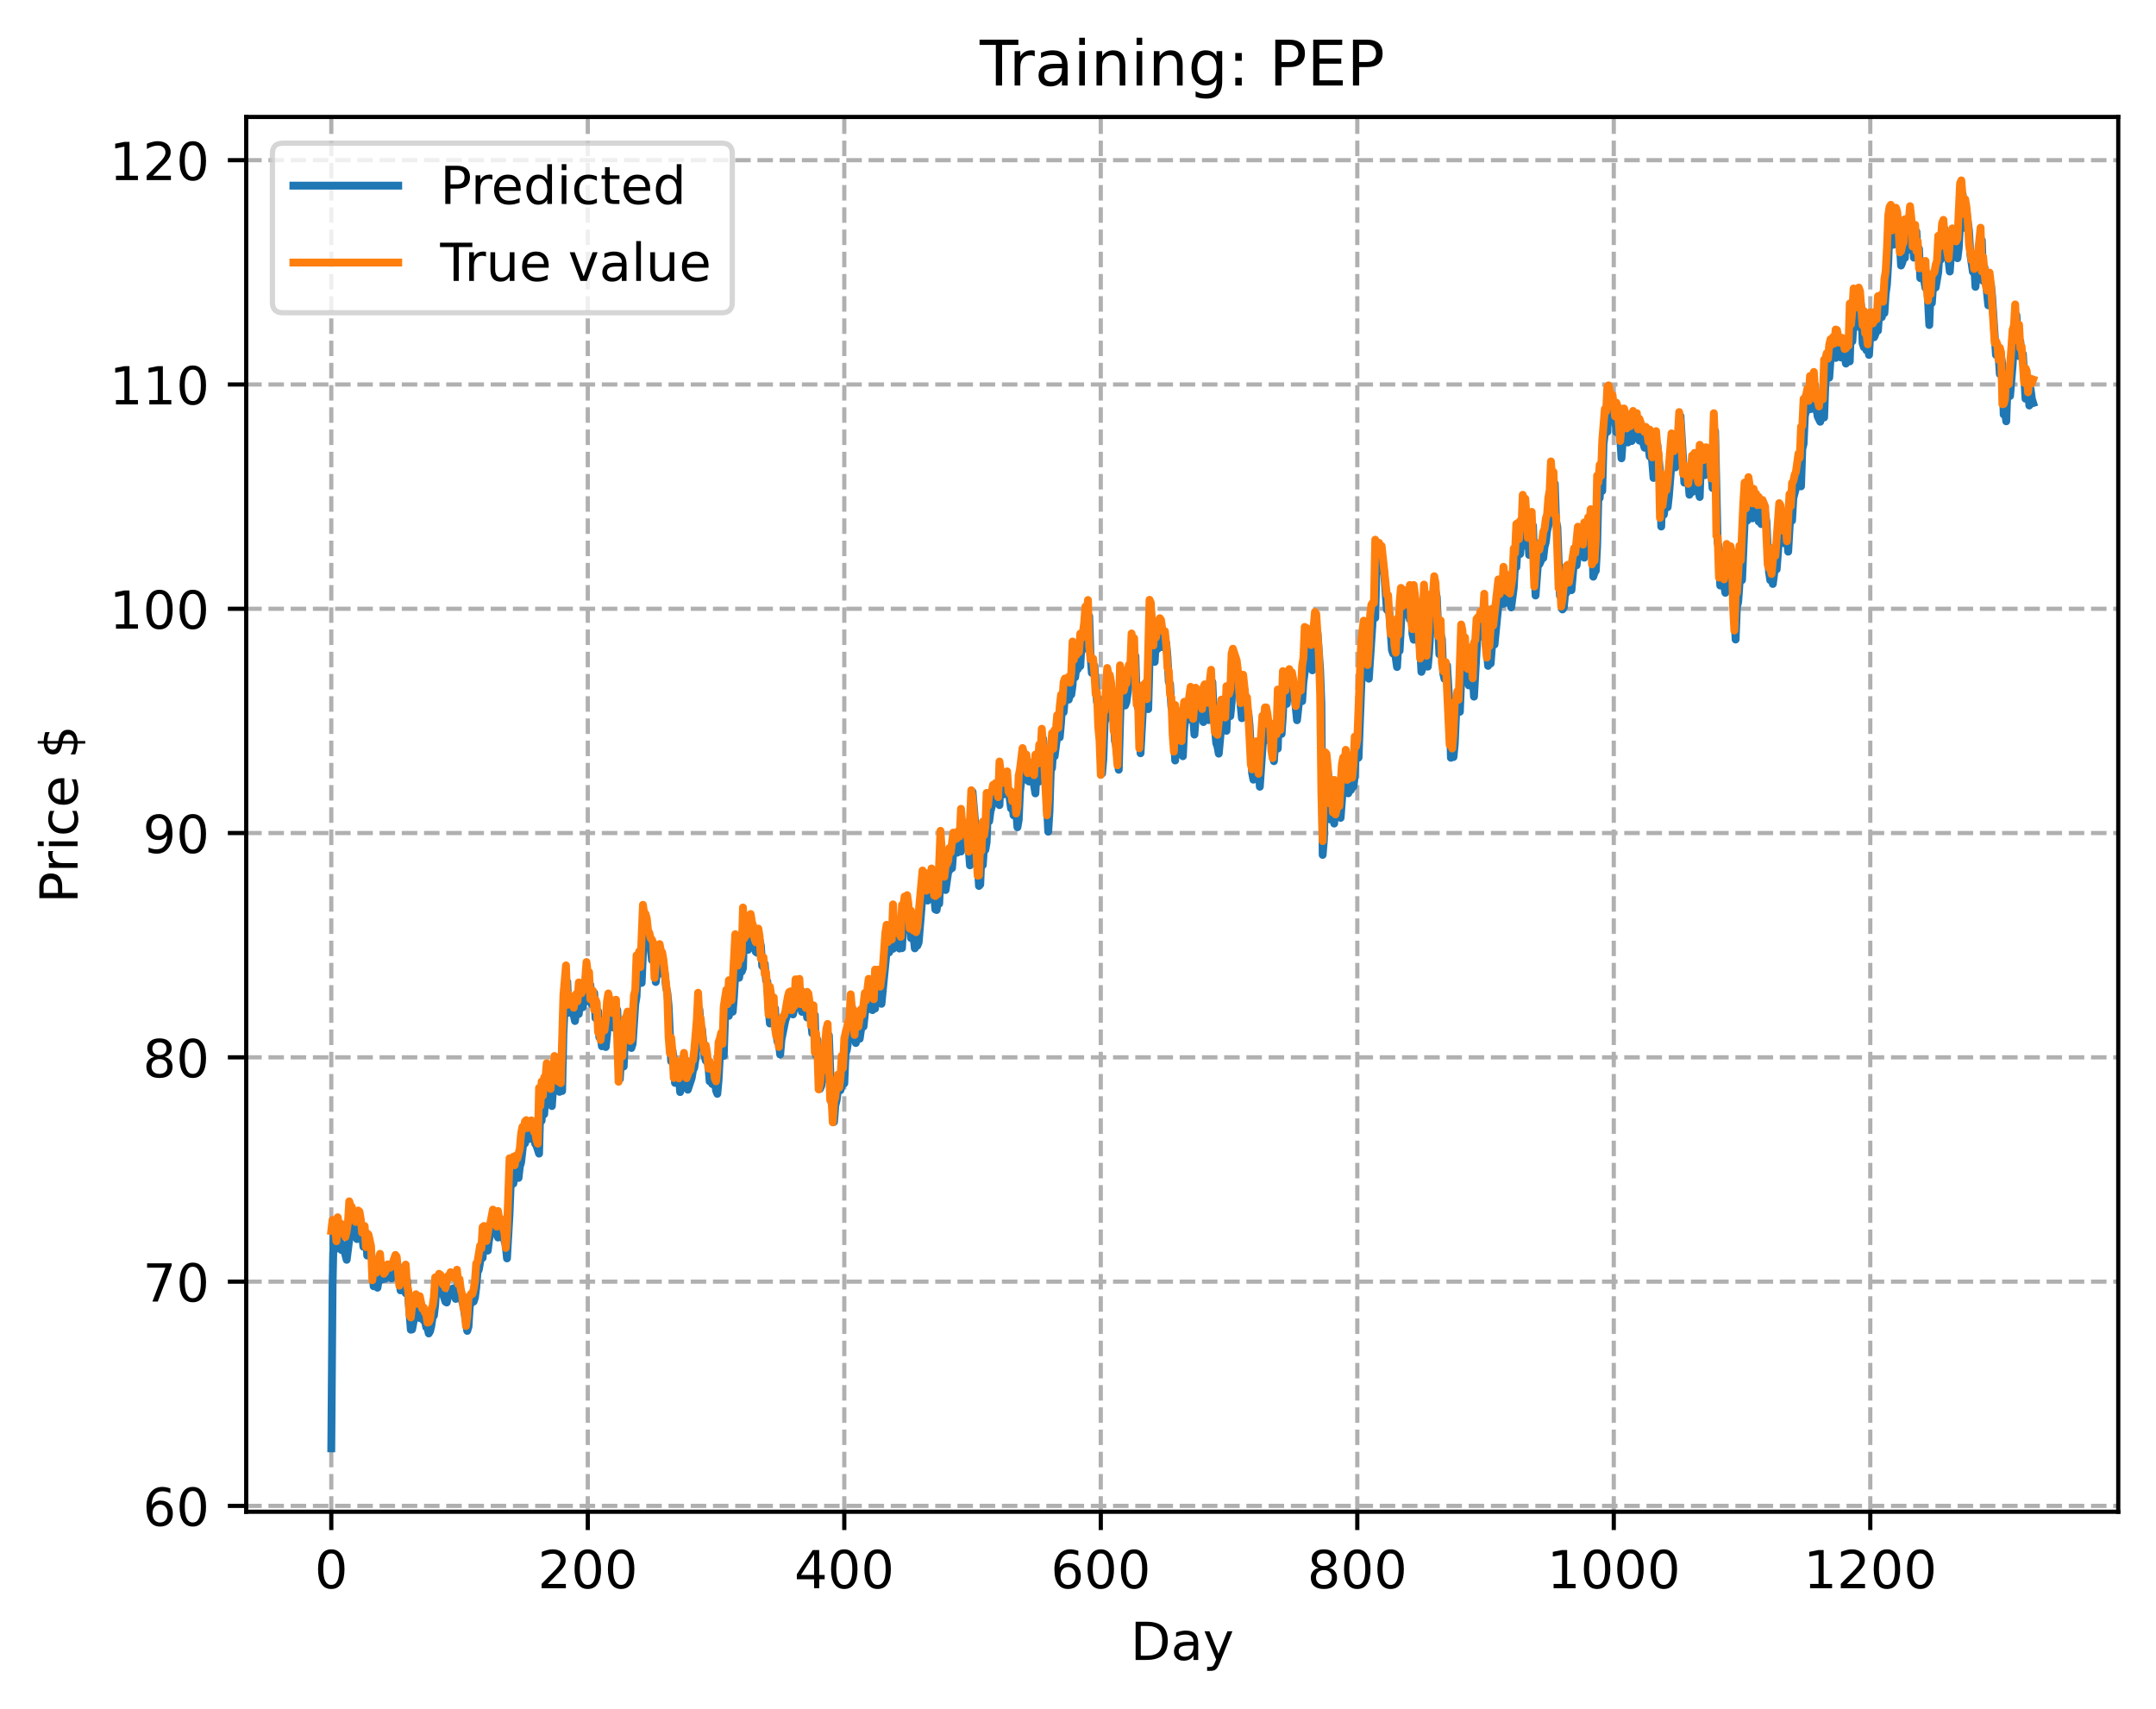 <?xml version="1.0" encoding="utf-8" standalone="no"?>
<!DOCTYPE svg PUBLIC "-//W3C//DTD SVG 1.1//EN"
  "http://www.w3.org/Graphics/SVG/1.1/DTD/svg11.dtd">
<!-- Created with matplotlib (https://matplotlib.org/) -->
<svg height="325.986pt" version="1.1" viewBox="0 0 411.286 325.986" width="411.286pt" xmlns="http://www.w3.org/2000/svg" xmlns:xlink="http://www.w3.org/1999/xlink">
 <defs>
  <style type="text/css">
*{stroke-linecap:butt;stroke-linejoin:round;}
  </style>
 </defs>
 <g id="figure_1">
  <g id="patch_1">
   <path d="M 0 325.986 
L 411.286 325.986 
L 411.286 0 
L 0 0 
z
" style="fill:#ffffff;"/>
  </g>
  <g id="axes_1">
   <g id="patch_2">
    <path d="M 46.966 288.43 
L 404.086 288.43 
L 404.086 22.318 
L 46.966 22.318 
z
" style="fill:#ffffff;"/>
   </g>
   <g id="matplotlib.axis_1">
    <g id="xtick_1">
     <g id="line2d_1">
      <path clip-path="url(#p8d84301cc0)" d="M 63.198 288.43 
L 63.198 22.318 
" style="fill:none;stroke:#b0b0b0;stroke-dasharray:2.96,1.28;stroke-dashoffset:0;stroke-width:0.8;"/>
     </g>
     <g id="line2d_2">
      <defs>
       <path d="M 0 0 
L 0 3.5 
" id="m9326f14dfb" style="stroke:#000000;stroke-width:0.8;"/>
      </defs>
      <g>
       <use style="stroke:#000000;stroke-width:0.8;" x="63.198" xlink:href="#m9326f14dfb" y="288.43"/>
      </g>
     </g>
     <g id="text_1">
      <!-- 0 -->
      <defs>
       <path d="M 31.781 66.406 
Q 24.172 66.406 20.328 58.906 
Q 16.5 51.422 16.5 36.375 
Q 16.5 21.391 20.328 13.891 
Q 24.172 6.391 31.781 6.391 
Q 39.453 6.391 43.281 13.891 
Q 47.125 21.391 47.125 36.375 
Q 47.125 51.422 43.281 58.906 
Q 39.453 66.406 31.781 66.406 
z
M 31.781 74.219 
Q 44.047 74.219 50.516 64.516 
Q 56.984 54.828 56.984 36.375 
Q 56.984 17.969 50.516 8.266 
Q 44.047 -1.422 31.781 -1.422 
Q 19.531 -1.422 13.062 8.266 
Q 6.594 17.969 6.594 36.375 
Q 6.594 54.828 13.062 64.516 
Q 19.531 74.219 31.781 74.219 
z
" id="DejaVuSans-48"/>
      </defs>
      <g transform="translate(60.017 303.029)scale(0.1 -0.1)">
       <use xlink:href="#DejaVuSans-48"/>
      </g>
     </g>
    </g>
    <g id="xtick_2">
     <g id="line2d_3">
      <path clip-path="url(#p8d84301cc0)" d="M 112.129 288.43 
L 112.129 22.318 
" style="fill:none;stroke:#b0b0b0;stroke-dasharray:2.96,1.28;stroke-dashoffset:0;stroke-width:0.8;"/>
     </g>
     <g id="line2d_4">
      <g>
       <use style="stroke:#000000;stroke-width:0.8;" x="112.129" xlink:href="#m9326f14dfb" y="288.43"/>
      </g>
     </g>
     <g id="text_2">
      <!-- 200 -->
      <defs>
       <path d="M 19.188 8.297 
L 53.609 8.297 
L 53.609 0 
L 7.328 0 
L 7.328 8.297 
Q 12.938 14.109 22.625 23.891 
Q 32.328 33.688 34.812 36.531 
Q 39.547 41.844 41.422 45.531 
Q 43.312 49.219 43.312 52.781 
Q 43.312 58.594 39.234 62.25 
Q 35.156 65.922 28.609 65.922 
Q 23.969 65.922 18.812 64.312 
Q 13.672 62.703 7.812 59.422 
L 7.812 69.391 
Q 13.766 71.781 18.938 73 
Q 24.125 74.219 28.422 74.219 
Q 39.75 74.219 46.484 68.547 
Q 53.219 62.891 53.219 53.422 
Q 53.219 48.922 51.531 44.891 
Q 49.859 40.875 45.406 35.406 
Q 44.188 33.984 37.641 27.219 
Q 31.109 20.453 19.188 8.297 
z
" id="DejaVuSans-50"/>
      </defs>
      <g transform="translate(102.585 303.029)scale(0.1 -0.1)">
       <use xlink:href="#DejaVuSans-50"/>
       <use x="63.623" xlink:href="#DejaVuSans-48"/>
       <use x="127.246" xlink:href="#DejaVuSans-48"/>
      </g>
     </g>
    </g>
    <g id="xtick_3">
     <g id="line2d_5">
      <path clip-path="url(#p8d84301cc0)" d="M 161.06 288.43 
L 161.06 22.318 
" style="fill:none;stroke:#b0b0b0;stroke-dasharray:2.96,1.28;stroke-dashoffset:0;stroke-width:0.8;"/>
     </g>
     <g id="line2d_6">
      <g>
       <use style="stroke:#000000;stroke-width:0.8;" x="161.06" xlink:href="#m9326f14dfb" y="288.43"/>
      </g>
     </g>
     <g id="text_3">
      <!-- 400 -->
      <defs>
       <path d="M 37.797 64.312 
L 12.891 25.391 
L 37.797 25.391 
z
M 35.203 72.906 
L 47.609 72.906 
L 47.609 25.391 
L 58.016 25.391 
L 58.016 17.188 
L 47.609 17.188 
L 47.609 0 
L 37.797 0 
L 37.797 17.188 
L 4.891 17.188 
L 4.891 26.703 
z
" id="DejaVuSans-52"/>
      </defs>
      <g transform="translate(151.516 303.029)scale(0.1 -0.1)">
       <use xlink:href="#DejaVuSans-52"/>
       <use x="63.623" xlink:href="#DejaVuSans-48"/>
       <use x="127.246" xlink:href="#DejaVuSans-48"/>
      </g>
     </g>
    </g>
    <g id="xtick_4">
     <g id="line2d_7">
      <path clip-path="url(#p8d84301cc0)" d="M 209.99 288.43 
L 209.99 22.318 
" style="fill:none;stroke:#b0b0b0;stroke-dasharray:2.96,1.28;stroke-dashoffset:0;stroke-width:0.8;"/>
     </g>
     <g id="line2d_8">
      <g>
       <use style="stroke:#000000;stroke-width:0.8;" x="209.99" xlink:href="#m9326f14dfb" y="288.43"/>
      </g>
     </g>
     <g id="text_4">
      <!-- 600 -->
      <defs>
       <path d="M 33.016 40.375 
Q 26.375 40.375 22.484 35.828 
Q 18.609 31.297 18.609 23.391 
Q 18.609 15.531 22.484 10.953 
Q 26.375 6.391 33.016 6.391 
Q 39.656 6.391 43.531 10.953 
Q 47.406 15.531 47.406 23.391 
Q 47.406 31.297 43.531 35.828 
Q 39.656 40.375 33.016 40.375 
z
M 52.594 71.297 
L 52.594 62.312 
Q 48.875 64.062 45.094 64.984 
Q 41.312 65.922 37.594 65.922 
Q 27.828 65.922 22.672 59.328 
Q 17.531 52.734 16.797 39.406 
Q 19.672 43.656 24.016 45.922 
Q 28.375 48.188 33.594 48.188 
Q 44.578 48.188 50.953 41.516 
Q 57.328 34.859 57.328 23.391 
Q 57.328 12.156 50.688 5.359 
Q 44.047 -1.422 33.016 -1.422 
Q 20.359 -1.422 13.672 8.266 
Q 6.984 17.969 6.984 36.375 
Q 6.984 53.656 15.188 63.938 
Q 23.391 74.219 37.203 74.219 
Q 40.922 74.219 44.703 73.484 
Q 48.484 72.75 52.594 71.297 
z
" id="DejaVuSans-54"/>
      </defs>
      <g transform="translate(200.446 303.029)scale(0.1 -0.1)">
       <use xlink:href="#DejaVuSans-54"/>
       <use x="63.623" xlink:href="#DejaVuSans-48"/>
       <use x="127.246" xlink:href="#DejaVuSans-48"/>
      </g>
     </g>
    </g>
    <g id="xtick_5">
     <g id="line2d_9">
      <path clip-path="url(#p8d84301cc0)" d="M 258.921 288.43 
L 258.921 22.318 
" style="fill:none;stroke:#b0b0b0;stroke-dasharray:2.96,1.28;stroke-dashoffset:0;stroke-width:0.8;"/>
     </g>
     <g id="line2d_10">
      <g>
       <use style="stroke:#000000;stroke-width:0.8;" x="258.921" xlink:href="#m9326f14dfb" y="288.43"/>
      </g>
     </g>
     <g id="text_5">
      <!-- 800 -->
      <defs>
       <path d="M 31.781 34.625 
Q 24.75 34.625 20.719 30.859 
Q 16.703 27.094 16.703 20.516 
Q 16.703 13.922 20.719 10.156 
Q 24.75 6.391 31.781 6.391 
Q 38.812 6.391 42.859 10.172 
Q 46.922 13.969 46.922 20.516 
Q 46.922 27.094 42.891 30.859 
Q 38.875 34.625 31.781 34.625 
z
M 21.922 38.812 
Q 15.578 40.375 12.031 44.719 
Q 8.5 49.078 8.5 55.328 
Q 8.5 64.062 14.719 69.141 
Q 20.953 74.219 31.781 74.219 
Q 42.672 74.219 48.875 69.141 
Q 55.078 64.062 55.078 55.328 
Q 55.078 49.078 51.531 44.719 
Q 48 40.375 41.703 38.812 
Q 48.828 37.156 52.797 32.312 
Q 56.781 27.484 56.781 20.516 
Q 56.781 9.906 50.312 4.234 
Q 43.844 -1.422 31.781 -1.422 
Q 19.734 -1.422 13.25 4.234 
Q 6.781 9.906 6.781 20.516 
Q 6.781 27.484 10.781 32.312 
Q 14.797 37.156 21.922 38.812 
z
M 18.312 54.391 
Q 18.312 48.734 21.844 45.562 
Q 25.391 42.391 31.781 42.391 
Q 38.141 42.391 41.719 45.562 
Q 45.312 48.734 45.312 54.391 
Q 45.312 60.062 41.719 63.234 
Q 38.141 66.406 31.781 66.406 
Q 25.391 66.406 21.844 63.234 
Q 18.312 60.062 18.312 54.391 
z
" id="DejaVuSans-56"/>
      </defs>
      <g transform="translate(249.377 303.029)scale(0.1 -0.1)">
       <use xlink:href="#DejaVuSans-56"/>
       <use x="63.623" xlink:href="#DejaVuSans-48"/>
       <use x="127.246" xlink:href="#DejaVuSans-48"/>
      </g>
     </g>
    </g>
    <g id="xtick_6">
     <g id="line2d_11">
      <path clip-path="url(#p8d84301cc0)" d="M 307.851 288.43 
L 307.851 22.318 
" style="fill:none;stroke:#b0b0b0;stroke-dasharray:2.96,1.28;stroke-dashoffset:0;stroke-width:0.8;"/>
     </g>
     <g id="line2d_12">
      <g>
       <use style="stroke:#000000;stroke-width:0.8;" x="307.851" xlink:href="#m9326f14dfb" y="288.43"/>
      </g>
     </g>
     <g id="text_6">
      <!-- 1000 -->
      <defs>
       <path d="M 12.406 8.297 
L 28.516 8.297 
L 28.516 63.922 
L 10.984 60.406 
L 10.984 69.391 
L 28.422 72.906 
L 38.281 72.906 
L 38.281 8.297 
L 54.391 8.297 
L 54.391 0 
L 12.406 0 
z
" id="DejaVuSans-49"/>
      </defs>
      <g transform="translate(295.126 303.029)scale(0.1 -0.1)">
       <use xlink:href="#DejaVuSans-49"/>
       <use x="63.623" xlink:href="#DejaVuSans-48"/>
       <use x="127.246" xlink:href="#DejaVuSans-48"/>
       <use x="190.869" xlink:href="#DejaVuSans-48"/>
      </g>
     </g>
    </g>
    <g id="xtick_7">
     <g id="line2d_13">
      <path clip-path="url(#p8d84301cc0)" d="M 356.782 288.43 
L 356.782 22.318 
" style="fill:none;stroke:#b0b0b0;stroke-dasharray:2.96,1.28;stroke-dashoffset:0;stroke-width:0.8;"/>
     </g>
     <g id="line2d_14">
      <g>
       <use style="stroke:#000000;stroke-width:0.8;" x="356.782" xlink:href="#m9326f14dfb" y="288.43"/>
      </g>
     </g>
     <g id="text_7">
      <!-- 1200 -->
      <g transform="translate(344.057 303.029)scale(0.1 -0.1)">
       <use xlink:href="#DejaVuSans-49"/>
       <use x="63.623" xlink:href="#DejaVuSans-50"/>
       <use x="127.246" xlink:href="#DejaVuSans-48"/>
       <use x="190.869" xlink:href="#DejaVuSans-48"/>
      </g>
     </g>
    </g>
    <g id="text_8">
     <!-- Day -->
     <defs>
      <path d="M 19.672 64.797 
L 19.672 8.109 
L 31.594 8.109 
Q 46.688 8.109 53.688 14.938 
Q 60.688 21.781 60.688 36.531 
Q 60.688 51.172 53.688 57.984 
Q 46.688 64.797 31.594 64.797 
z
M 9.812 72.906 
L 30.078 72.906 
Q 51.266 72.906 61.172 64.094 
Q 71.094 55.281 71.094 36.531 
Q 71.094 17.672 61.125 8.828 
Q 51.172 0 30.078 0 
L 9.812 0 
z
" id="DejaVuSans-68"/>
      <path d="M 34.281 27.484 
Q 23.391 27.484 19.188 25 
Q 14.984 22.516 14.984 16.5 
Q 14.984 11.719 18.141 8.906 
Q 21.297 6.109 26.703 6.109 
Q 34.188 6.109 38.703 11.406 
Q 43.219 16.703 43.219 25.484 
L 43.219 27.484 
z
M 52.203 31.203 
L 52.203 0 
L 43.219 0 
L 43.219 8.297 
Q 40.141 3.328 35.547 0.953 
Q 30.953 -1.422 24.312 -1.422 
Q 15.922 -1.422 10.953 3.297 
Q 6 8.016 6 15.922 
Q 6 25.141 12.172 29.828 
Q 18.359 34.516 30.609 34.516 
L 43.219 34.516 
L 43.219 35.406 
Q 43.219 41.609 39.141 45 
Q 35.062 48.391 27.688 48.391 
Q 23 48.391 18.547 47.266 
Q 14.109 46.141 10.016 43.891 
L 10.016 52.203 
Q 14.938 54.109 19.578 55.047 
Q 24.219 56 28.609 56 
Q 40.484 56 46.344 49.844 
Q 52.203 43.703 52.203 31.203 
z
" id="DejaVuSans-97"/>
      <path d="M 32.172 -5.078 
Q 28.375 -14.844 24.75 -17.812 
Q 21.141 -20.797 15.094 -20.797 
L 7.906 -20.797 
L 7.906 -13.281 
L 13.188 -13.281 
Q 16.891 -13.281 18.938 -11.516 
Q 21 -9.766 23.484 -3.219 
L 25.094 0.875 
L 2.984 54.688 
L 12.5 54.688 
L 29.594 11.922 
L 46.688 54.688 
L 56.203 54.688 
z
" id="DejaVuSans-121"/>
     </defs>
     <g transform="translate(215.652 316.707)scale(0.1 -0.1)">
      <use xlink:href="#DejaVuSans-68"/>
      <use x="77.002" xlink:href="#DejaVuSans-97"/>
      <use x="138.281" xlink:href="#DejaVuSans-121"/>
     </g>
    </g>
   </g>
   <g id="matplotlib.axis_2">
    <g id="ytick_1">
     <g id="line2d_15">
      <path clip-path="url(#p8d84301cc0)" d="M 46.966 287.317 
L 404.086 287.317 
" style="fill:none;stroke:#b0b0b0;stroke-dasharray:2.96,1.28;stroke-dashoffset:0;stroke-width:0.8;"/>
     </g>
     <g id="line2d_16">
      <defs>
       <path d="M 0 0 
L -3.5 0 
" id="m03b551e4f5" style="stroke:#000000;stroke-width:0.8;"/>
      </defs>
      <g>
       <use style="stroke:#000000;stroke-width:0.8;" x="46.966" xlink:href="#m03b551e4f5" y="287.317"/>
      </g>
     </g>
     <g id="text_9">
      <!-- 60 -->
      <g transform="translate(27.241 291.117)scale(0.1 -0.1)">
       <use xlink:href="#DejaVuSans-54"/>
       <use x="63.623" xlink:href="#DejaVuSans-48"/>
      </g>
     </g>
    </g>
    <g id="ytick_2">
     <g id="line2d_17">
      <path clip-path="url(#p8d84301cc0)" d="M 46.966 244.525 
L 404.086 244.525 
" style="fill:none;stroke:#b0b0b0;stroke-dasharray:2.96,1.28;stroke-dashoffset:0;stroke-width:0.8;"/>
     </g>
     <g id="line2d_18">
      <g>
       <use style="stroke:#000000;stroke-width:0.8;" x="46.966" xlink:href="#m03b551e4f5" y="244.525"/>
      </g>
     </g>
     <g id="text_10">
      <!-- 70 -->
      <defs>
       <path d="M 8.203 72.906 
L 55.078 72.906 
L 55.078 68.703 
L 28.609 0 
L 18.312 0 
L 43.219 64.594 
L 8.203 64.594 
z
" id="DejaVuSans-55"/>
      </defs>
      <g transform="translate(27.241 248.324)scale(0.1 -0.1)">
       <use xlink:href="#DejaVuSans-55"/>
       <use x="63.623" xlink:href="#DejaVuSans-48"/>
      </g>
     </g>
    </g>
    <g id="ytick_3">
     <g id="line2d_19">
      <path clip-path="url(#p8d84301cc0)" d="M 46.966 201.732 
L 404.086 201.732 
" style="fill:none;stroke:#b0b0b0;stroke-dasharray:2.96,1.28;stroke-dashoffset:0;stroke-width:0.8;"/>
     </g>
     <g id="line2d_20">
      <g>
       <use style="stroke:#000000;stroke-width:0.8;" x="46.966" xlink:href="#m03b551e4f5" y="201.732"/>
      </g>
     </g>
     <g id="text_11">
      <!-- 80 -->
      <g transform="translate(27.241 205.532)scale(0.1 -0.1)">
       <use xlink:href="#DejaVuSans-56"/>
       <use x="63.623" xlink:href="#DejaVuSans-48"/>
      </g>
     </g>
    </g>
    <g id="ytick_4">
     <g id="line2d_21">
      <path clip-path="url(#p8d84301cc0)" d="M 46.966 158.94 
L 404.086 158.94 
" style="fill:none;stroke:#b0b0b0;stroke-dasharray:2.96,1.28;stroke-dashoffset:0;stroke-width:0.8;"/>
     </g>
     <g id="line2d_22">
      <g>
       <use style="stroke:#000000;stroke-width:0.8;" x="46.966" xlink:href="#m03b551e4f5" y="158.94"/>
      </g>
     </g>
     <g id="text_12">
      <!-- 90 -->
      <defs>
       <path d="M 10.984 1.516 
L 10.984 10.5 
Q 14.703 8.734 18.5 7.812 
Q 22.312 6.891 25.984 6.891 
Q 35.75 6.891 40.891 13.453 
Q 46.047 20.016 46.781 33.406 
Q 43.953 29.203 39.594 26.953 
Q 35.25 24.703 29.984 24.703 
Q 19.047 24.703 12.672 31.312 
Q 6.297 37.938 6.297 49.422 
Q 6.297 60.641 12.938 67.422 
Q 19.578 74.219 30.609 74.219 
Q 43.266 74.219 49.922 64.516 
Q 56.594 54.828 56.594 36.375 
Q 56.594 19.141 48.406 8.859 
Q 40.234 -1.422 26.422 -1.422 
Q 22.703 -1.422 18.891 -0.688 
Q 15.094 0.047 10.984 1.516 
z
M 30.609 32.422 
Q 37.25 32.422 41.125 36.953 
Q 45.016 41.5 45.016 49.422 
Q 45.016 57.281 41.125 61.844 
Q 37.25 66.406 30.609 66.406 
Q 23.969 66.406 20.094 61.844 
Q 16.219 57.281 16.219 49.422 
Q 16.219 41.5 20.094 36.953 
Q 23.969 32.422 30.609 32.422 
z
" id="DejaVuSans-57"/>
      </defs>
      <g transform="translate(27.241 162.739)scale(0.1 -0.1)">
       <use xlink:href="#DejaVuSans-57"/>
       <use x="63.623" xlink:href="#DejaVuSans-48"/>
      </g>
     </g>
    </g>
    <g id="ytick_5">
     <g id="line2d_23">
      <path clip-path="url(#p8d84301cc0)" d="M 46.966 116.148 
L 404.086 116.148 
" style="fill:none;stroke:#b0b0b0;stroke-dasharray:2.96,1.28;stroke-dashoffset:0;stroke-width:0.8;"/>
     </g>
     <g id="line2d_24">
      <g>
       <use style="stroke:#000000;stroke-width:0.8;" x="46.966" xlink:href="#m03b551e4f5" y="116.148"/>
      </g>
     </g>
     <g id="text_13">
      <!-- 100 -->
      <g transform="translate(20.878 119.947)scale(0.1 -0.1)">
       <use xlink:href="#DejaVuSans-49"/>
       <use x="63.623" xlink:href="#DejaVuSans-48"/>
       <use x="127.246" xlink:href="#DejaVuSans-48"/>
      </g>
     </g>
    </g>
    <g id="ytick_6">
     <g id="line2d_25">
      <path clip-path="url(#p8d84301cc0)" d="M 46.966 73.355 
L 404.086 73.355 
" style="fill:none;stroke:#b0b0b0;stroke-dasharray:2.96,1.28;stroke-dashoffset:0;stroke-width:0.8;"/>
     </g>
     <g id="line2d_26">
      <g>
       <use style="stroke:#000000;stroke-width:0.8;" x="46.966" xlink:href="#m03b551e4f5" y="73.355"/>
      </g>
     </g>
     <g id="text_14">
      <!-- 110 -->
      <g transform="translate(20.878 77.154)scale(0.1 -0.1)">
       <use xlink:href="#DejaVuSans-49"/>
       <use x="63.623" xlink:href="#DejaVuSans-49"/>
       <use x="127.246" xlink:href="#DejaVuSans-48"/>
      </g>
     </g>
    </g>
    <g id="ytick_7">
     <g id="line2d_27">
      <path clip-path="url(#p8d84301cc0)" d="M 46.966 30.563 
L 404.086 30.563 
" style="fill:none;stroke:#b0b0b0;stroke-dasharray:2.96,1.28;stroke-dashoffset:0;stroke-width:0.8;"/>
     </g>
     <g id="line2d_28">
      <g>
       <use style="stroke:#000000;stroke-width:0.8;" x="46.966" xlink:href="#m03b551e4f5" y="30.563"/>
      </g>
     </g>
     <g id="text_15">
      <!-- 120 -->
      <g transform="translate(20.878 34.362)scale(0.1 -0.1)">
       <use xlink:href="#DejaVuSans-49"/>
       <use x="63.623" xlink:href="#DejaVuSans-50"/>
       <use x="127.246" xlink:href="#DejaVuSans-48"/>
      </g>
     </g>
    </g>
    <g id="text_16">
     <!-- Price $ -->
     <defs>
      <path d="M 19.672 64.797 
L 19.672 37.406 
L 32.078 37.406 
Q 38.969 37.406 42.719 40.969 
Q 46.484 44.531 46.484 51.125 
Q 46.484 57.672 42.719 61.234 
Q 38.969 64.797 32.078 64.797 
z
M 9.812 72.906 
L 32.078 72.906 
Q 44.344 72.906 50.609 67.359 
Q 56.891 61.812 56.891 51.125 
Q 56.891 40.328 50.609 34.812 
Q 44.344 29.297 32.078 29.297 
L 19.672 29.297 
L 19.672 0 
L 9.812 0 
z
" id="DejaVuSans-80"/>
      <path d="M 41.109 46.297 
Q 39.594 47.172 37.812 47.578 
Q 36.031 48 33.891 48 
Q 26.266 48 22.188 43.047 
Q 18.109 38.094 18.109 28.812 
L 18.109 0 
L 9.078 0 
L 9.078 54.688 
L 18.109 54.688 
L 18.109 46.188 
Q 20.953 51.172 25.484 53.578 
Q 30.031 56 36.531 56 
Q 37.453 56 38.578 55.875 
Q 39.703 55.766 41.062 55.516 
z
" id="DejaVuSans-114"/>
      <path d="M 9.422 54.688 
L 18.406 54.688 
L 18.406 0 
L 9.422 0 
z
M 9.422 75.984 
L 18.406 75.984 
L 18.406 64.594 
L 9.422 64.594 
z
" id="DejaVuSans-105"/>
      <path d="M 48.781 52.594 
L 48.781 44.188 
Q 44.969 46.297 41.141 47.344 
Q 37.312 48.391 33.406 48.391 
Q 24.656 48.391 19.812 42.844 
Q 14.984 37.312 14.984 27.297 
Q 14.984 17.281 19.812 11.734 
Q 24.656 6.203 33.406 6.203 
Q 37.312 6.203 41.141 7.25 
Q 44.969 8.297 48.781 10.406 
L 48.781 2.094 
Q 45.016 0.344 40.984 -0.531 
Q 36.969 -1.422 32.422 -1.422 
Q 20.062 -1.422 12.781 6.344 
Q 5.516 14.109 5.516 27.297 
Q 5.516 40.672 12.859 48.328 
Q 20.219 56 33.016 56 
Q 37.156 56 41.109 55.141 
Q 45.062 54.297 48.781 52.594 
z
" id="DejaVuSans-99"/>
      <path d="M 56.203 29.594 
L 56.203 25.203 
L 14.891 25.203 
Q 15.484 15.922 20.484 11.062 
Q 25.484 6.203 34.422 6.203 
Q 39.594 6.203 44.453 7.469 
Q 49.312 8.734 54.109 11.281 
L 54.109 2.781 
Q 49.266 0.734 44.188 -0.344 
Q 39.109 -1.422 33.891 -1.422 
Q 20.797 -1.422 13.156 6.188 
Q 5.516 13.812 5.516 26.812 
Q 5.516 40.234 12.766 48.109 
Q 20.016 56 32.328 56 
Q 43.359 56 49.781 48.891 
Q 56.203 41.797 56.203 29.594 
z
M 47.219 32.234 
Q 47.125 39.594 43.094 43.984 
Q 39.062 48.391 32.422 48.391 
Q 24.906 48.391 20.391 44.141 
Q 15.875 39.891 15.188 32.172 
z
" id="DejaVuSans-101"/>
      <path id="DejaVuSans-32"/>
      <path d="M 33.797 -14.703 
L 28.906 -14.703 
L 28.859 0 
Q 23.734 0.094 18.609 1.188 
Q 13.484 2.297 8.297 4.5 
L 8.297 13.281 
Q 13.281 10.156 18.375 8.562 
Q 23.484 6.984 28.906 6.938 
L 28.906 29.203 
Q 18.109 30.953 13.203 35.156 
Q 8.297 39.359 8.297 46.688 
Q 8.297 54.641 13.625 59.219 
Q 18.953 63.812 28.906 64.5 
L 28.906 75.984 
L 33.797 75.984 
L 33.797 64.656 
Q 38.328 64.453 42.578 63.688 
Q 46.828 62.938 50.875 61.625 
L 50.875 53.078 
Q 46.828 55.125 42.547 56.25 
Q 38.281 57.375 33.797 57.562 
L 33.797 36.719 
Q 44.875 35.016 50.094 30.609 
Q 55.328 26.219 55.328 18.609 
Q 55.328 10.359 49.781 5.594 
Q 44.234 0.828 33.797 0.094 
z
M 28.906 37.594 
L 28.906 57.625 
Q 23.25 56.984 20.266 54.391 
Q 17.281 51.812 17.281 47.516 
Q 17.281 43.312 20.031 40.969 
Q 22.797 38.625 28.906 37.594 
z
M 33.797 28.219 
L 33.797 7.078 
Q 39.984 7.906 43.141 10.594 
Q 46.297 13.281 46.297 17.672 
Q 46.297 21.969 43.281 24.5 
Q 40.281 27.047 33.797 28.219 
z
" id="DejaVuSans-36"/>
     </defs>
     <g transform="translate(14.798 172.342)rotate(-90)scale(0.1 -0.1)">
      <use xlink:href="#DejaVuSans-80"/>
      <use x="58.553" xlink:href="#DejaVuSans-114"/>
      <use x="99.666" xlink:href="#DejaVuSans-105"/>
      <use x="127.449" xlink:href="#DejaVuSans-99"/>
      <use x="182.43" xlink:href="#DejaVuSans-101"/>
      <use x="243.953" xlink:href="#DejaVuSans-32"/>
      <use x="275.74" xlink:href="#DejaVuSans-36"/>
     </g>
    </g>
   </g>
   <g id="line2d_29">
    <path clip-path="url(#p8d84301cc0)" d="M 63.198 276.334 
L 63.443 245.186 
L 63.688 233.548 
L 64.177 235.909 
L 64.422 238.194 
L 64.666 233.899 
L 64.911 237.742 
L 65.156 238.509 
L 65.4 237.48 
L 66.134 240.366 
L 66.623 236.505 
L 66.868 233.263 
L 67.357 234.635 
L 67.602 234.486 
L 68.091 236.409 
L 68.336 233.807 
L 68.581 233.086 
L 68.825 234.814 
L 69.07 235.407 
L 69.315 237.877 
L 69.559 235.805 
L 69.804 235.276 
L 70.049 239.555 
L 70.293 236.896 
L 70.538 237.528 
L 71.027 240.394 
L 71.272 245.41 
L 71.517 242.997 
L 71.761 244.906 
L 72.006 245.692 
L 72.74 241.225 
L 72.984 244.094 
L 73.229 243.446 
L 73.474 243.981 
L 73.718 243.196 
L 73.963 242.862 
L 74.208 242.289 
L 74.452 242.726 
L 74.697 243.916 
L 75.186 241.924 
L 75.676 240.792 
L 75.92 241.568 
L 76.41 246.194 
L 76.654 244.798 
L 76.899 244.139 
L 77.144 244.795 
L 77.388 246.739 
L 77.633 244.245 
L 78.367 253.704 
L 78.611 253.651 
L 79.345 249.74 
L 79.59 248.956 
L 80.079 251.485 
L 80.324 248.913 
L 80.569 251.51 
L 80.813 251.947 
L 81.058 251.884 
L 81.303 253.219 
L 81.547 253.417 
L 81.792 254.418 
L 82.037 253.992 
L 82.281 252.979 
L 82.526 251.295 
L 82.771 251.036 
L 83.015 249.01 
L 83.26 245.396 
L 83.505 246.792 
L 83.994 244.7 
L 84.239 245.519 
L 84.483 246.812 
L 84.972 248.363 
L 85.217 248.513 
L 85.462 247.447 
L 85.706 247.129 
L 85.951 247.136 
L 86.196 245.933 
L 86.44 245.808 
L 86.685 246.31 
L 86.93 247.823 
L 87.419 244.458 
L 87.664 246.049 
L 87.908 246.127 
L 88.153 248.267 
L 88.398 249.122 
L 88.887 252.276 
L 89.132 253.929 
L 89.376 253.129 
L 89.621 249.137 
L 89.866 248.631 
L 90.11 247.621 
L 90.355 248.334 
L 90.599 247.586 
L 90.844 245.679 
L 91.089 242.703 
L 91.333 242.284 
L 91.823 239.424 
L 92.067 240.008 
L 92.312 236.633 
L 92.557 235.768 
L 93.046 238.612 
L 93.291 236.601 
L 93.535 235.522 
L 93.78 235.113 
L 94.025 234.027 
L 94.269 232.378 
L 95.003 236.116 
L 95.248 233.249 
L 95.493 235.031 
L 95.737 234.5 
L 96.227 236.76 
L 96.471 237.539 
L 96.716 240.098 
L 97.205 231.516 
L 97.45 225.27 
L 97.694 225.415 
L 97.939 225.817 
L 98.184 223.936 
L 98.428 224.759 
L 98.673 222.97 
L 98.918 224.746 
L 99.162 222.606 
L 99.407 221.785 
L 99.896 217.482 
L 100.141 218.17 
L 100.386 216.599 
L 100.63 215.796 
L 100.875 217.339 
L 101.12 216.396 
L 101.364 216.339 
L 101.609 215.447 
L 102.098 218.228 
L 102.343 218.572 
L 102.832 220.108 
L 103.077 211.257 
L 103.321 213.84 
L 103.566 209.988 
L 103.811 212.588 
L 104.055 208.837 
L 104.3 209.036 
L 104.545 205.618 
L 104.789 208.425 
L 105.034 207.622 
L 105.279 211.037 
L 105.523 207.415 
L 105.768 207.84 
L 106.013 204.293 
L 106.257 204.638 
L 106.502 205.74 
L 106.747 208.322 
L 106.991 204.575 
L 107.236 208.159 
L 107.481 197.236 
L 107.725 191.867 
L 107.97 191.24 
L 108.215 187.323 
L 108.459 193.242 
L 108.704 191.392 
L 108.948 193.18 
L 109.193 192.525 
L 109.682 194.806 
L 110.172 191.369 
L 110.416 193.46 
L 110.661 190.585 
L 110.906 190.948 
L 111.15 192.193 
L 111.395 190.965 
L 111.64 191.111 
L 111.884 189.456 
L 112.129 186.368 
L 112.374 187.845 
L 112.618 187.931 
L 112.863 191.626 
L 113.108 191.513 
L 113.352 189.437 
L 113.597 194.244 
L 113.842 192.849 
L 114.086 192.926 
L 114.331 197.913 
L 114.575 197.656 
L 114.82 199.621 
L 115.065 199.01 
L 115.309 197.789 
L 115.554 199.767 
L 115.799 197.459 
L 116.043 193.908 
L 116.288 192.162 
L 116.533 194.127 
L 116.777 194.576 
L 117.022 196.064 
L 117.511 192.28 
L 117.756 192.701 
L 118.245 205.88 
L 118.49 201.818 
L 118.735 203.411 
L 118.979 203.486 
L 119.224 197.652 
L 119.469 195.27 
L 119.713 194.828 
L 119.958 194.04 
L 120.203 196.112 
L 120.447 199.954 
L 120.692 199.135 
L 121.181 191.657 
L 121.426 190.171 
L 121.67 184.605 
L 121.915 186.373 
L 122.16 183.965 
L 122.404 187.538 
L 122.894 176.353 
L 123.138 178.002 
L 123.383 177.809 
L 123.872 179.446 
L 124.117 180.854 
L 124.362 183.169 
L 124.606 183.206 
L 124.851 182.538 
L 125.096 187.362 
L 125.34 185.193 
L 125.585 185.883 
L 125.83 185.008 
L 126.074 182.651 
L 126.319 184.176 
L 126.563 184.225 
L 126.808 185.706 
L 127.053 188.278 
L 127.297 189.386 
L 127.542 191.815 
L 128.031 202.49 
L 128.276 200.424 
L 128.521 201.987 
L 128.765 206.615 
L 129.01 206.2 
L 129.255 204.144 
L 129.499 205.152 
L 129.744 208.365 
L 129.989 206.441 
L 130.233 206.956 
L 130.478 205.081 
L 130.723 202.134 
L 130.967 206.353 
L 131.212 207.916 
L 131.946 205.685 
L 132.191 204.217 
L 132.435 203.746 
L 132.68 202.004 
L 133.414 192.599 
L 133.658 195.736 
L 133.903 196.272 
L 134.392 201.286 
L 134.637 202.373 
L 134.882 201.455 
L 135.126 203.313 
L 135.371 206.32 
L 135.616 204.952 
L 135.86 206.815 
L 136.105 206.942 
L 136.35 205.592 
L 136.594 208.054 
L 136.839 208.7 
L 137.084 205.994 
L 137.328 201.288 
L 137.573 200.126 
L 137.818 199.937 
L 138.062 201.455 
L 138.307 194.375 
L 138.551 193.178 
L 138.796 191.392 
L 139.041 193.829 
L 139.285 189.541 
L 139.53 190.933 
L 139.775 193.039 
L 140.019 190.051 
L 140.509 181.49 
L 140.998 186.557 
L 141.243 184.771 
L 141.487 185.388 
L 141.732 184.733 
L 141.977 177.081 
L 142.221 181.192 
L 142.466 180.2 
L 142.711 181.227 
L 143.2 178.594 
L 143.445 176.6 
L 144.178 181.617 
L 144.423 181.782 
L 144.668 179.353 
L 144.912 179.391 
L 145.157 180.494 
L 145.402 184.286 
L 145.646 184.579 
L 145.891 183.891 
L 146.136 187.09 
L 146.38 187.237 
L 146.625 192.594 
L 146.87 195.282 
L 147.114 190.666 
L 147.604 194.055 
L 147.848 192.394 
L 148.093 197.235 
L 148.338 198.806 
L 148.582 199.05 
L 148.827 201.205 
L 149.072 198.373 
L 149.806 194.731 
L 150.05 194.035 
L 150.784 190.564 
L 151.029 190.093 
L 151.273 193.55 
L 151.518 192.449 
L 151.763 192.385 
L 152.007 187.824 
L 152.497 191.528 
L 152.741 188.863 
L 152.986 193.059 
L 153.475 190.729 
L 153.72 191.847 
L 153.965 194.143 
L 154.209 191.49 
L 154.454 191.937 
L 154.943 197.15 
L 155.188 194.722 
L 155.433 193.664 
L 155.677 201.38 
L 155.922 198.37 
L 156.411 207.766 
L 156.656 207.23 
L 156.9 205.583 
L 157.145 205.989 
L 157.634 201.374 
L 158.124 197.551 
L 158.613 210.37 
L 158.858 209.829 
L 159.102 214.056 
L 159.347 210.916 
L 159.592 209.961 
L 160.081 206.17 
L 160.326 208.023 
L 160.57 207.24 
L 160.815 203.837 
L 161.06 206.704 
L 161.304 201.057 
L 161.549 200.348 
L 162.038 196.94 
L 162.283 196.193 
L 162.527 192.134 
L 162.772 195.157 
L 163.017 195.886 
L 163.261 199.005 
L 163.506 195.206 
L 163.995 198.201 
L 164.485 194.853 
L 164.729 195.864 
L 165.219 191.279 
L 165.463 192.611 
L 165.708 190.904 
L 165.953 188.211 
L 166.197 191.634 
L 166.442 192.726 
L 166.687 191.007 
L 166.931 192.43 
L 167.176 188.251 
L 167.421 189.523 
L 167.665 187.716 
L 167.91 188.404 
L 168.154 191.523 
L 169.378 179.018 
L 169.622 181.715 
L 169.867 180.201 
L 170.112 179.628 
L 170.356 181.03 
L 170.601 175.492 
L 170.846 178.337 
L 171.09 178.286 
L 171.335 180.266 
L 171.58 180.979 
L 171.824 179.205 
L 172.069 180.907 
L 172.314 175.879 
L 172.558 176.022 
L 172.803 174.51 
L 173.048 174.701 
L 173.292 172.996 
L 173.537 174.821 
L 173.782 178.989 
L 174.026 176.363 
L 174.515 180.941 
L 174.76 178.984 
L 175.005 180.426 
L 175.249 179.797 
L 175.983 170.911 
L 176.228 168.903 
L 176.473 170.351 
L 176.717 169.652 
L 176.962 171.825 
L 177.207 170.066 
L 177.451 169.206 
L 177.696 168.965 
L 177.941 167.583 
L 178.43 173.525 
L 178.675 173.629 
L 178.919 171.781 
L 179.164 172.429 
L 179.653 162.237 
L 180.142 168.448 
L 180.387 169.812 
L 180.876 166.411 
L 181.121 166.048 
L 181.366 164.569 
L 181.61 165.647 
L 181.855 162.559 
L 182.1 160.947 
L 182.344 162.425 
L 182.589 162.691 
L 182.834 161.679 
L 183.078 161.152 
L 183.323 162.47 
L 183.568 157.138 
L 183.812 160.354 
L 184.057 158.376 
L 184.302 160.777 
L 184.546 160.488 
L 184.791 161.863 
L 185.036 165.106 
L 185.28 154.764 
L 185.525 151.077 
L 186.259 159.862 
L 186.748 169.034 
L 186.993 168.766 
L 187.237 162.676 
L 187.482 165.058 
L 187.727 161.529 
L 187.971 162.138 
L 188.216 160.702 
L 188.461 154.169 
L 188.705 156.686 
L 188.95 154.81 
L 189.195 153.918 
L 189.684 151.012 
L 189.929 152.723 
L 190.173 151.716 
L 190.418 151.648 
L 190.663 153.613 
L 190.907 147.386 
L 191.397 151.59 
L 191.641 150.234 
L 191.886 151.051 
L 192.13 151.348 
L 192.375 150.587 
L 192.864 154.259 
L 193.109 153.53 
L 193.354 155.564 
L 193.598 153.716 
L 193.843 154.578 
L 194.088 157.84 
L 194.332 156.46 
L 194.577 151.058 
L 195.311 144.821 
L 195.8 148.769 
L 196.045 146.171 
L 196.29 149.112 
L 196.534 147.692 
L 196.779 147.796 
L 197.024 148.31 
L 197.513 151.38 
L 197.758 147.258 
L 198.002 147.813 
L 198.247 149.11 
L 198.491 145.369 
L 198.736 144.191 
L 198.981 140.937 
L 199.47 147.304 
L 199.959 158.681 
L 200.204 154.815 
L 200.449 147.02 
L 200.693 146.542 
L 200.938 142.388 
L 201.183 144.295 
L 201.917 138.58 
L 202.161 140.678 
L 202.406 137.875 
L 202.651 133.757 
L 202.895 135.893 
L 203.385 130.565 
L 203.629 131.715 
L 203.874 133.488 
L 204.118 132.562 
L 204.363 132.516 
L 204.608 130.732 
L 204.852 126.417 
L 205.097 129.229 
L 205.342 127.335 
L 205.586 127.694 
L 205.831 125.659 
L 206.076 127.108 
L 206.32 122.872 
L 206.565 123.937 
L 206.81 123.04 
L 207.299 117.789 
L 207.544 121.793 
L 207.788 117.573 
L 208.033 125.134 
L 208.278 128.386 
L 208.522 128.069 
L 208.767 127.02 
L 209.256 133.939 
L 209.501 133.259 
L 209.746 138.86 
L 209.99 141.647 
L 210.235 147.589 
L 210.479 144.76 
L 210.724 137.764 
L 210.969 137.181 
L 211.458 129.749 
L 211.703 130.745 
L 211.947 131.193 
L 212.437 136.498 
L 212.681 141.344 
L 212.926 142.298 
L 213.415 146.865 
L 213.905 129.17 
L 214.149 132.762 
L 214.394 134.631 
L 214.639 134.601 
L 214.883 133.931 
L 215.617 128.575 
L 215.862 130.079 
L 216.106 124.92 
L 216.351 126.039 
L 216.596 125.173 
L 216.84 133.228 
L 217.085 135.061 
L 217.33 135.023 
L 217.574 143.719 
L 218.064 134.612 
L 218.308 132.839 
L 218.553 131.918 
L 218.798 131.718 
L 219.042 135.297 
L 219.532 116.727 
L 219.776 118.715 
L 220.266 126.293 
L 220.51 122.145 
L 220.755 123.873 
L 221 123.642 
L 221.244 121.34 
L 221.489 120.119 
L 221.734 121.173 
L 221.978 123.53 
L 222.223 123.433 
L 222.467 122.669 
L 222.712 125.345 
L 222.957 130.088 
L 223.201 130.499 
L 223.446 134.808 
L 223.691 135.636 
L 224.18 145.101 
L 224.425 137.886 
L 224.669 143.176 
L 224.914 138.318 
L 225.159 143.201 
L 225.403 142.961 
L 225.648 144.287 
L 225.893 139.3 
L 226.382 134.565 
L 226.627 137.329 
L 226.871 136.837 
L 227.116 135.536 
L 227.361 133.162 
L 227.85 140.16 
L 228.339 133.775 
L 228.584 134.391 
L 228.828 136.4 
L 229.073 134.978 
L 229.318 135.255 
L 229.562 137.763 
L 229.807 134.303 
L 230.052 132.507 
L 230.296 134.094 
L 230.541 137.387 
L 230.786 133.368 
L 231.275 130.138 
L 231.52 136.08 
L 232.009 141.774 
L 232.254 142.457 
L 232.498 143.793 
L 232.988 138.44 
L 233.232 136.401 
L 233.477 138.452 
L 233.722 137.357 
L 233.966 139.44 
L 234.211 133.692 
L 234.455 134.788 
L 234.7 136.632 
L 234.945 134.076 
L 235.189 127.784 
L 235.434 126.801 
L 235.679 128.05 
L 236.168 129.218 
L 236.657 134.43 
L 236.902 137.036 
L 237.391 131.517 
L 237.881 135.935 
L 238.125 135.827 
L 238.37 138.345 
L 238.859 147.485 
L 239.104 148.759 
L 239.349 147.861 
L 239.593 144.763 
L 239.838 143.432 
L 240.082 145.833 
L 240.327 150.109 
L 241.061 139.452 
L 241.306 141.332 
L 241.55 137.863 
L 241.795 137.417 
L 242.284 140.308 
L 242.529 139.345 
L 242.774 144.207 
L 243.018 145.228 
L 243.263 141.582 
L 243.508 140.728 
L 243.752 142.837 
L 243.997 135.413 
L 244.486 140.033 
L 244.731 136.368 
L 244.976 130.132 
L 245.22 131.549 
L 245.465 134.308 
L 245.709 130.918 
L 245.954 133.157 
L 246.199 130.323 
L 246.443 131.787 
L 246.688 130.417 
L 247.177 134.928 
L 247.422 137.417 
L 247.911 132.904 
L 248.156 132.676 
L 248.401 133.787 
L 248.645 130.139 
L 248.89 128.328 
L 249.135 122.745 
L 249.379 121.943 
L 249.624 123.331 
L 249.869 123.458 
L 250.358 127.897 
L 250.847 122.151 
L 251.092 120.018 
L 251.337 120.763 
L 251.826 127.752 
L 252.07 134.157 
L 252.315 163.114 
L 252.56 160.174 
L 252.804 150.044 
L 253.049 145.645 
L 253.294 147.017 
L 253.538 149.385 
L 253.783 156.35 
L 254.028 154.23 
L 254.272 151.01 
L 254.517 157.13 
L 254.762 151.201 
L 255.006 155.813 
L 255.251 155.836 
L 255.496 154.238 
L 255.74 156.045 
L 256.474 146.343 
L 256.719 149.826 
L 256.964 145.668 
L 257.208 151.367 
L 257.453 150.722 
L 257.697 150.744 
L 257.942 145.943 
L 258.187 150.093 
L 258.431 148.185 
L 258.676 142.309 
L 258.921 144.727 
L 259.165 144.548 
L 259.899 125.252 
L 260.144 124.119 
L 260.389 121.584 
L 260.633 122.874 
L 261.123 129.49 
L 261.857 118.428 
L 262.101 117.779 
L 262.346 117.881 
L 262.591 107.342 
L 262.835 109.034 
L 263.08 108.418 
L 263.325 106.794 
L 263.569 107.79 
L 263.814 107.287 
L 264.058 109.274 
L 264.548 116.29 
L 265.037 116.872 
L 265.526 124.018 
L 265.771 124.725 
L 266.016 120.954 
L 266.26 125.572 
L 266.505 127.264 
L 266.75 122.679 
L 266.994 124.166 
L 267.484 114.993 
L 267.728 117.093 
L 267.973 114.512 
L 268.218 116.966 
L 268.462 117.366 
L 268.707 116.168 
L 268.952 118.196 
L 269.196 115.144 
L 269.441 120.939 
L 269.685 122.055 
L 269.93 115.63 
L 270.175 116.554 
L 270.664 122.29 
L 270.909 123.352 
L 271.153 128.19 
L 271.398 127.438 
L 271.887 115.038 
L 272.132 118.491 
L 272.377 127.196 
L 272.621 124.482 
L 273.111 116.023 
L 273.355 117.074 
L 273.6 116.743 
L 273.845 112.753 
L 274.089 113.962 
L 274.579 124.84 
L 274.823 121.059 
L 275.068 121.93 
L 275.313 128.471 
L 275.557 129.54 
L 275.802 129.084 
L 276.046 126.958 
L 276.536 134.973 
L 276.78 144.584 
L 277.025 136.978 
L 277.27 144.449 
L 277.514 141.939 
L 277.759 136.393 
L 278.004 135.572 
L 278.248 134.188 
L 278.493 135.81 
L 278.982 123.277 
L 279.227 125 
L 279.472 127.614 
L 279.716 124.766 
L 279.961 129.323 
L 280.206 130.779 
L 280.45 129.898 
L 280.695 127.169 
L 280.94 128.821 
L 281.184 132.921 
L 281.673 124.325 
L 281.918 120.207 
L 282.163 120.339 
L 282.407 121.456 
L 282.652 118.314 
L 282.897 120.104 
L 283.141 120.664 
L 283.386 115.987 
L 283.631 124.059 
L 283.875 127.046 
L 284.12 122.616 
L 284.365 126.597 
L 284.854 120.197 
L 285.099 122.981 
L 286.077 113.071 
L 286.322 115.325 
L 286.567 113.997 
L 286.811 115.207 
L 287.056 111.07 
L 287.301 112.943 
L 287.545 112.276 
L 287.79 115.095 
L 288.034 114.128 
L 288.279 115.895 
L 288.768 112.185 
L 289.013 107.654 
L 289.258 108.25 
L 289.502 104.486 
L 289.747 103.595 
L 289.992 105.7 
L 290.236 102.827 
L 290.481 104.201 
L 290.726 97.959 
L 290.97 100.005 
L 291.215 98.011 
L 291.46 100.822 
L 291.704 105.884 
L 291.949 103.234 
L 292.194 103.178 
L 292.438 100.279 
L 292.928 113.625 
L 293.417 107.111 
L 293.661 107.66 
L 293.906 107.133 
L 294.151 106.04 
L 294.395 106.476 
L 294.64 104.341 
L 294.885 103.406 
L 295.129 101.283 
L 295.374 100.296 
L 295.863 95.507 
L 296.108 90.86 
L 296.353 93.548 
L 296.597 92.277 
L 296.842 99.422 
L 297.087 100.568 
L 297.576 113.659 
L 297.821 112.826 
L 298.065 116.283 
L 298.31 115.93 
L 298.555 113.292 
L 298.799 113.151 
L 299.044 110.286 
L 299.289 109.167 
L 299.533 112.37 
L 299.778 112.607 
L 300.267 107.039 
L 300.512 106.529 
L 300.756 107.871 
L 301.246 103.476 
L 301.49 105.248 
L 301.735 105.878 
L 301.98 105.923 
L 302.224 106.407 
L 302.469 103.232 
L 302.714 105.078 
L 302.958 103.912 
L 303.203 100.888 
L 303.448 102.602 
L 303.692 99.527 
L 303.937 110.033 
L 304.182 109.273 
L 304.426 108.9 
L 304.671 104.336 
L 304.916 94.462 
L 305.16 95.017 
L 305.405 91.454 
L 305.649 93.667 
L 305.894 84.726 
L 306.383 80.81 
L 306.628 82.391 
L 306.873 77.001 
L 307.117 75.419 
L 307.607 79.551 
L 307.851 78.456 
L 308.096 79.871 
L 308.341 82.463 
L 308.585 79.659 
L 308.83 81.075 
L 309.075 83.523 
L 309.319 87.445 
L 309.809 80.634 
L 310.053 80.675 
L 310.298 81.914 
L 310.543 84.424 
L 311.032 80.508 
L 311.277 84.149 
L 311.521 83.04 
L 311.766 80.467 
L 312.01 81.887 
L 312.255 81.214 
L 312.5 80.163 
L 312.744 84.073 
L 312.989 82.906 
L 313.723 85.424 
L 313.968 85.411 
L 314.212 84.615 
L 314.457 85.261 
L 314.702 87.102 
L 314.946 85.218 
L 315.436 91.193 
L 315.68 88.844 
L 315.925 84.948 
L 316.17 84.873 
L 316.659 89.798 
L 316.904 100.464 
L 317.148 93.281 
L 317.393 98.215 
L 317.882 94.74 
L 318.127 96.771 
L 318.371 94.579 
L 319.105 85.265 
L 319.595 89.179 
L 319.839 86.38 
L 320.084 86.896 
L 320.573 79.373 
L 321.063 87.572 
L 321.307 92.086 
L 321.552 90.93 
L 321.797 92.176 
L 322.041 91.165 
L 322.286 94.394 
L 322.531 92.83 
L 322.775 93.888 
L 323.02 90.526 
L 323.265 89.13 
L 323.509 86.712 
L 323.998 93.804 
L 324.243 94.825 
L 324.488 87.718 
L 324.977 88.9 
L 325.222 90.665 
L 325.466 88.187 
L 325.711 87.094 
L 325.956 90.067 
L 326.2 89.326 
L 326.445 90.013 
L 326.69 93.115 
L 327.179 82.26 
L 327.668 103.519 
L 327.913 104.729 
L 328.158 111.72 
L 328.402 110.411 
L 328.647 110.103 
L 329.136 113.108 
L 329.625 106.479 
L 329.87 111.856 
L 330.359 106.396 
L 330.604 107.704 
L 330.849 117.557 
L 331.093 122.021 
L 331.338 115.837 
L 331.583 114.855 
L 332.072 107.974 
L 332.317 110.684 
L 332.806 99.757 
L 333.051 95.897 
L 333.295 99.346 
L 333.785 94.349 
L 334.274 98.905 
L 334.519 98.759 
L 334.763 96.475 
L 335.008 98.71 
L 335.252 97.04 
L 335.497 99.507 
L 335.742 97.763 
L 335.986 99.992 
L 336.476 96.299 
L 336.965 99.473 
L 337.454 109.077 
L 337.699 110.7 
L 337.944 109.794 
L 338.188 111.422 
L 338.433 109.622 
L 338.678 106.485 
L 338.922 108.638 
L 339.412 102.323 
L 339.656 99.082 
L 339.901 99.102 
L 340.39 103.668 
L 340.635 103.449 
L 340.88 102.439 
L 341.124 105.259 
L 341.613 96.734 
L 341.858 99.335 
L 342.103 95.061 
L 342.837 92.257 
L 343.081 90.046 
L 343.326 89.18 
L 343.571 92.802 
L 343.815 85.654 
L 344.06 84.683 
L 344.305 79.346 
L 344.549 78.376 
L 344.794 77.971 
L 345.039 76.373 
L 345.283 78.074 
L 345.528 74.702 
L 345.773 77.993 
L 346.262 73.462 
L 346.507 77.939 
L 346.751 79.481 
L 347.24 80.47 
L 347.485 77.883 
L 347.73 79.189 
L 347.974 79.664 
L 348.219 73.017 
L 348.464 72.2 
L 348.708 70.388 
L 348.953 72.053 
L 349.198 68.575 
L 349.442 67.174 
L 349.687 68.259 
L 349.932 66.664 
L 350.176 68.296 
L 350.421 65.838 
L 351.155 68.202 
L 351.4 67.797 
L 351.644 66.528 
L 352.134 69.369 
L 352.378 68.984 
L 352.623 67.377 
L 352.868 68.956 
L 353.112 61.647 
L 353.357 65.133 
L 353.846 57.748 
L 354.335 61.615 
L 354.58 62.369 
L 354.825 57.118 
L 355.069 58.596 
L 355.314 65.498 
L 355.559 66.244 
L 355.803 62.907 
L 356.048 66.836 
L 356.293 65.608 
L 356.537 67.716 
L 356.782 63.736 
L 357.027 62.398 
L 357.271 62.003 
L 357.516 64.349 
L 357.761 63.772 
L 358.005 62.63 
L 358.25 63.098 
L 358.495 59.537 
L 358.739 59.553 
L 358.984 60.512 
L 359.228 59.172 
L 359.473 59.733 
L 359.718 56.077 
L 359.962 54.277 
L 360.207 50.146 
L 360.452 43.791 
L 360.696 42.953 
L 360.941 42.524 
L 361.186 46.702 
L 361.43 45.422 
L 361.675 42.92 
L 361.92 42.165 
L 362.164 43.491 
L 362.409 46.354 
L 362.654 50.666 
L 362.898 50.068 
L 363.143 48.4 
L 363.388 49.224 
L 363.632 43.64 
L 364.122 47.644 
L 364.366 45.666 
L 364.611 42.258 
L 364.856 44.313 
L 365.1 49.163 
L 365.589 44.2 
L 365.834 49.14 
L 366.079 47.474 
L 366.323 53.069 
L 366.568 51.238 
L 366.813 52.043 
L 367.302 54.924 
L 367.547 52.514 
L 368.036 62.019 
L 368.281 55.483 
L 368.525 57.826 
L 368.77 54.559 
L 369.015 54.643 
L 369.259 54.854 
L 369.749 51.909 
L 369.993 47.891 
L 370.238 49.532 
L 370.972 43.716 
L 371.216 47.507 
L 371.461 47.37 
L 371.95 51.807 
L 372.195 48.347 
L 372.44 48.06 
L 372.684 45.544 
L 372.929 47.858 
L 373.174 48.935 
L 373.418 49.264 
L 373.663 47.263 
L 374.152 37.741 
L 374.397 37.019 
L 374.886 43.502 
L 375.131 40.412 
L 375.62 44.084 
L 375.865 48.473 
L 376.354 51.875 
L 376.599 50.51 
L 376.844 54.729 
L 377.088 52.189 
L 377.577 50.308 
L 377.822 48.597 
L 378.067 45.863 
L 378.311 53.605 
L 378.556 50.978 
L 379.29 58.26 
L 379.535 54.979 
L 379.779 54.141 
L 380.024 56.566 
L 380.758 67.717 
L 381.003 66.853 
L 381.247 67.66 
L 381.492 71.386 
L 381.737 68.061 
L 381.981 69.515 
L 382.226 79.09 
L 382.471 78.251 
L 382.715 80.386 
L 382.96 73.978 
L 383.204 74.539 
L 383.449 75.551 
L 383.938 69.618 
L 384.183 65.534 
L 384.428 63.935 
L 384.672 60.165 
L 384.917 65.961 
L 385.162 67.952 
L 385.406 65.158 
L 385.651 68.101 
L 385.896 67.537 
L 386.385 76.07 
L 386.63 71.95 
L 386.874 73.816 
L 387.119 77.373 
L 387.364 74.18 
L 387.608 76.102 
L 387.853 76.898 
L 387.853 76.898 
" style="fill:none;stroke:#1f77b4;stroke-linecap:square;stroke-width:1.5;"/>
   </g>
   <g id="line2d_30">
    <path clip-path="url(#p8d84301cc0)" d="M 63.198 234.854 
L 63.443 232.757 
L 63.688 232.843 
L 63.932 234.255 
L 64.177 236.822 
L 64.422 232.243 
L 64.666 233.912 
L 64.911 234.725 
L 65.156 233.527 
L 65.4 235.367 
L 65.645 235.41 
L 65.89 236.009 
L 66.134 234.939 
L 66.379 233.313 
L 66.623 229.205 
L 66.868 230.018 
L 67.113 230.275 
L 67.357 231.644 
L 67.602 232.158 
L 67.847 233.142 
L 68.091 231.43 
L 68.336 230.96 
L 68.581 231.174 
L 68.825 232.629 
L 69.07 235.196 
L 69.315 234.126 
L 69.559 233.912 
L 69.804 237.935 
L 70.049 235.325 
L 70.293 235.538 
L 70.783 237.764 
L 71.027 244.268 
L 71.272 240.759 
L 71.517 242.556 
L 71.761 242.856 
L 72.006 241.401 
L 72.251 240.888 
L 72.495 239.219 
L 72.74 242.171 
L 72.984 241.529 
L 73.229 243.027 
L 73.474 242.728 
L 73.963 241.23 
L 74.208 241.743 
L 74.452 241.872 
L 74.697 241.529 
L 75.431 239.433 
L 75.676 239.775 
L 76.165 245.295 
L 76.654 243.07 
L 76.899 243.241 
L 77.144 244.097 
L 77.388 241.273 
L 77.633 245.038 
L 77.878 246.237 
L 78.122 250.858 
L 78.367 251.372 
L 78.611 249.275 
L 78.856 248.89 
L 79.345 246.921 
L 79.59 248.59 
L 79.835 248.804 
L 80.079 247.306 
L 80.569 249.703 
L 80.813 249.446 
L 81.058 250.473 
L 81.303 250.601 
L 81.547 252.356 
L 81.792 252.27 
L 82.037 251.757 
L 82.281 249.746 
L 82.526 249.189 
L 82.771 247.478 
L 83.015 243.712 
L 83.26 244.525 
L 83.505 244.054 
L 83.749 243.027 
L 83.994 243.198 
L 84.239 243.626 
L 84.483 245.081 
L 84.728 245.124 
L 84.972 245.766 
L 85.462 243.412 
L 85.706 243.626 
L 85.951 242.728 
L 86.196 243.498 
L 86.685 243.84 
L 87.174 242.257 
L 87.419 245.038 
L 87.664 244.054 
L 87.908 246.108 
L 88.153 246.964 
L 88.398 249.489 
L 88.642 250.216 
L 88.887 252.998 
L 89.132 251.243 
L 89.376 247.392 
L 89.621 247.264 
L 89.866 246.836 
L 90.11 246.878 
L 90.355 245.98 
L 90.599 244.482 
L 90.844 241.059 
L 91.089 240.759 
L 91.578 237.678 
L 91.823 238.192 
L 92.067 234.126 
L 92.312 233.912 
L 92.801 236.779 
L 93.291 233.87 
L 93.535 233.356 
L 94.025 230.789 
L 94.269 232.329 
L 94.759 234.041 
L 95.003 231.045 
L 95.248 232.671 
L 95.493 232.5 
L 96.227 235.239 
L 96.471 238.106 
L 96.716 234.768 
L 97.205 220.989 
L 97.694 221.588 
L 97.939 220.69 
L 98.184 222.316 
L 98.428 220.476 
L 98.673 221.075 
L 99.162 219.149 
L 99.407 216.282 
L 99.652 214.998 
L 99.896 215.426 
L 100.141 213.971 
L 100.386 213.714 
L 100.63 215.212 
L 101.12 214.784 
L 101.364 213.757 
L 101.609 214.399 
L 101.854 215.94 
L 102.098 215.982 
L 102.343 217.48 
L 102.587 218.208 
L 102.832 207.552 
L 103.077 211.018 
L 103.321 206.354 
L 103.566 209.05 
L 103.811 205.541 
L 104.055 205.584 
L 104.3 202.845 
L 104.545 206.183 
L 104.789 203.744 
L 105.034 207.766 
L 105.279 203.872 
L 105.523 205.113 
L 105.768 201.476 
L 106.013 201.904 
L 106.257 201.775 
L 106.502 206.354 
L 106.747 201.732 
L 106.991 206.654 
L 107.481 189.879 
L 107.97 184.188 
L 108.215 191.719 
L 108.459 189.665 
L 108.704 190.992 
L 108.948 190.392 
L 109.438 192.275 
L 109.927 189.622 
L 110.172 191.034 
L 110.416 187.44 
L 110.661 187.825 
L 110.906 189.537 
L 111.15 188.895 
L 111.395 188.766 
L 111.64 186.755 
L 111.884 183.546 
L 112.129 185.728 
L 112.374 185.471 
L 112.618 190.649 
L 112.863 190.478 
L 113.108 189.023 
L 113.352 192.66 
L 113.597 190.692 
L 113.842 191.334 
L 114.086 196.94 
L 114.331 196.512 
L 114.575 198.437 
L 114.82 195.742 
L 115.065 194.757 
L 115.309 196.597 
L 115.554 194.629 
L 115.799 190.992 
L 116.043 189.537 
L 116.777 193.26 
L 117.022 192.618 
L 117.267 190.82 
L 117.511 190.735 
L 118.001 206.397 
L 118.245 201.176 
L 118.49 201.176 
L 118.735 201.561 
L 118.979 196.169 
L 119.224 194.287 
L 119.469 194.073 
L 119.713 193.003 
L 119.958 194.543 
L 120.203 198.609 
L 120.447 198.309 
L 120.936 189.879 
L 121.181 188.938 
L 121.426 182.262 
L 121.67 183.246 
L 121.915 181.534 
L 122.16 184.53 
L 122.649 172.634 
L 122.894 174.303 
L 123.138 174.345 
L 123.383 175.201 
L 123.628 177.598 
L 123.872 177.983 
L 124.117 179.01 
L 124.362 179.266 
L 124.606 179.866 
L 124.851 186.584 
L 125.096 183.76 
L 125.34 183.375 
L 125.585 182.561 
L 125.83 180.122 
L 126.074 181.363 
L 126.319 181.706 
L 126.563 183.161 
L 127.297 189.965 
L 127.542 197.838 
L 127.787 200.962 
L 128.031 197.967 
L 128.276 200.492 
L 128.521 205.669 
L 128.765 204.942 
L 129.01 202.374 
L 129.255 203.059 
L 129.499 205.755 
L 129.744 204.428 
L 129.989 204.6 
L 130.478 200.877 
L 130.967 205.712 
L 131.457 204.386 
L 131.701 204.172 
L 131.946 202.374 
L 132.191 202.289 
L 132.435 200.363 
L 132.924 194.629 
L 133.169 189.408 
L 133.414 193.944 
L 133.658 194.287 
L 134.148 199.422 
L 134.392 200.834 
L 134.637 199.422 
L 134.882 200.877 
L 135.126 203.872 
L 135.371 202.503 
L 135.616 203.615 
L 135.86 204.129 
L 136.105 203.359 
L 136.35 205.755 
L 136.594 206.311 
L 136.839 203.872 
L 137.084 198.78 
L 137.328 198.181 
L 137.573 197.068 
L 137.818 199.165 
L 138.062 192.019 
L 138.551 188.852 
L 138.796 191.591 
L 139.041 187.012 
L 139.285 187.483 
L 139.53 190.863 
L 139.775 187.397 
L 140.264 178.239 
L 140.753 184.23 
L 140.998 182.219 
L 141.243 183.032 
L 141.487 181.962 
L 141.732 173.147 
L 141.977 179.053 
L 142.221 176.699 
L 142.466 178.411 
L 142.711 177.598 
L 143.2 174.388 
L 143.445 175.929 
L 143.689 176.656 
L 143.934 179.095 
L 144.178 179.78 
L 144.423 177.683 
L 144.668 177.17 
L 144.912 178.753 
L 145.157 182.947 
L 145.646 182.647 
L 145.891 185.899 
L 146.136 185.471 
L 146.625 193.602 
L 146.87 188.253 
L 147.359 191.462 
L 147.604 190.307 
L 147.848 196.255 
L 148.093 197.753 
L 148.338 197.453 
L 148.582 199.764 
L 148.827 195.656 
L 149.316 193.987 
L 149.561 193.773 
L 149.806 193.003 
L 150.295 190.136 
L 150.539 189.28 
L 150.784 189.152 
L 151.029 192.746 
L 151.273 192.147 
L 151.518 191.976 
L 151.763 186.841 
L 152.007 187.868 
L 152.252 189.537 
L 152.497 186.755 
L 152.741 191.591 
L 152.986 191.591 
L 153.231 189.365 
L 153.475 189.494 
L 153.72 192.318 
L 153.965 189.237 
L 154.209 189.537 
L 154.454 191.334 
L 154.699 195.613 
L 154.943 192.917 
L 155.188 191.805 
L 155.433 200.791 
L 155.677 197.111 
L 155.922 200.192 
L 156.166 207.852 
L 156.411 206.782 
L 156.656 204.214 
L 156.9 204.343 
L 157.145 200.791 
L 157.39 199.165 
L 157.634 196.383 
L 157.879 195.356 
L 158.368 209.906 
L 158.613 209.521 
L 158.858 214.142 
L 159.102 210.248 
L 159.347 209.35 
L 159.592 206.525 
L 159.836 205.028 
L 160.081 207.509 
L 160.326 205.712 
L 160.57 201.433 
L 160.815 203.787 
L 161.06 198.095 
L 161.794 195.057 
L 162.038 194.329 
L 162.283 189.708 
L 162.527 192.532 
L 162.772 194.03 
L 163.017 197.453 
L 163.261 192.96 
L 163.506 193.388 
L 163.751 195.87 
L 164.24 192.575 
L 164.485 193.645 
L 164.974 189.451 
L 165.219 190.863 
L 165.708 186.755 
L 165.953 189.408 
L 166.197 190.05 
L 166.442 189.28 
L 166.687 190.649 
L 166.931 185.001 
L 167.176 186.884 
L 167.421 185.001 
L 167.665 186.242 
L 167.91 188.253 
L 168.399 184.787 
L 168.888 177.983 
L 169.133 176.442 
L 169.378 179.737 
L 169.622 178.582 
L 169.867 178.111 
L 170.112 179.266 
L 170.356 172.548 
L 170.601 177.084 
L 170.846 176.528 
L 171.09 177.897 
L 171.335 178.111 
L 171.58 176.442 
L 171.824 178.753 
L 172.069 172.634 
L 172.314 173.233 
L 172.558 171.05 
L 172.803 172.077 
L 173.048 170.794 
L 173.292 172.462 
L 173.537 177.17 
L 173.782 173.746 
L 174.271 177.555 
L 174.515 175.629 
L 174.76 177.854 
L 175.005 176.785 
L 175.983 166.086 
L 176.228 168.055 
L 176.473 166.557 
L 176.717 169.938 
L 176.962 168.526 
L 177.451 167.499 
L 177.696 165.701 
L 178.185 170.836 
L 178.43 170.965 
L 178.675 169.424 
L 178.919 170.58 
L 179.409 158.512 
L 179.898 165.83 
L 180.142 167.285 
L 180.387 165.017 
L 180.632 164.888 
L 180.876 164.246 
L 181.121 161.764 
L 181.366 162.663 
L 181.855 158.854 
L 182.344 160.095 
L 182.589 159.924 
L 182.834 158.512 
L 183.078 159.582 
L 183.323 154.318 
L 183.568 157.485 
L 183.812 156.8 
L 184.057 158.983 
L 184.302 158.555 
L 184.546 159.325 
L 184.791 162.492 
L 185.28 150.767 
L 185.525 152.307 
L 186.014 158.341 
L 186.503 167.071 
L 186.748 167.028 
L 186.993 160.267 
L 187.237 162.363 
L 187.482 156.758 
L 187.727 159.368 
L 187.971 157.699 
L 188.216 151.28 
L 188.461 153.762 
L 188.705 151.494 
L 189.195 151.023 
L 189.439 149.74 
L 189.684 150.981 
L 189.929 149.397 
L 190.173 150.168 
L 190.418 152.093 
L 190.663 145.289 
L 191.152 149.397 
L 191.397 147.9 
L 191.641 148.285 
L 191.886 148.328 
L 192.13 147.172 
L 192.375 151.023 
L 192.62 151.451 
L 192.864 150.981 
L 193.109 152.864 
L 193.354 151.28 
L 193.598 151.879 
L 193.843 155.217 
L 194.088 153.805 
L 194.332 147.942 
L 194.577 146.744 
L 195.066 142.722 
L 195.311 143.62 
L 195.556 146.402 
L 195.8 143.963 
L 196.045 147.514 
L 196.29 145.546 
L 196.534 145.46 
L 196.779 145.717 
L 197.024 147.6 
L 197.268 147.9 
L 197.513 143.963 
L 197.758 144.519 
L 198.002 145.674 
L 198.247 142.08 
L 198.491 143.663 
L 198.736 139.042 
L 199.225 146.06 
L 199.715 155.559 
L 199.959 152.478 
L 200.204 143.749 
L 200.449 142.978 
L 200.693 139.855 
L 200.938 142.85 
L 201.183 139.256 
L 201.427 139.17 
L 201.672 136.431 
L 201.917 138.87 
L 202.161 134.762 
L 202.406 132.537 
L 202.651 133.992 
L 202.895 130.141 
L 203.14 129.456 
L 203.385 129.798 
L 203.629 129.841 
L 203.874 129.114 
L 204.118 130.269 
L 204.363 128.301 
L 204.608 122.395 
L 204.852 125.904 
L 205.097 122.909 
L 205.342 124.963 
L 205.586 122.952 
L 205.831 124.449 
L 206.076 120.898 
L 206.32 121.796 
L 206.565 120.726 
L 206.81 118.929 
L 207.054 115.72 
L 207.299 117.56 
L 207.544 114.479 
L 207.788 123.337 
L 208.033 125.776 
L 208.522 125.648 
L 208.767 128.429 
L 209.012 132.494 
L 209.256 132.024 
L 209.501 138.656 
L 209.746 141.224 
L 209.99 147.857 
L 210.479 136.003 
L 210.724 135.661 
L 211.213 127.445 
L 211.458 128.6 
L 211.703 128.771 
L 211.947 130.141 
L 212.192 133.436 
L 212.437 139.427 
L 212.681 139.94 
L 213.171 146.017 
L 213.66 126.931 
L 214.149 131.467 
L 214.394 131.767 
L 214.639 130.398 
L 214.883 130.398 
L 215.128 127.744 
L 215.373 126.803 
L 215.617 127.274 
L 215.862 120.855 
L 216.106 122.438 
L 216.351 121.753 
L 216.596 130.184 
L 216.84 134.463 
L 217.085 133.136 
L 217.33 142.765 
L 217.819 132.409 
L 218.064 130.697 
L 218.308 130.654 
L 218.553 130.226 
L 218.798 133.393 
L 219.287 114.436 
L 219.532 114.992 
L 220.021 123.166 
L 220.266 119.015 
L 220.51 121.625 
L 221 118.501 
L 221.244 117.945 
L 221.489 118.287 
L 221.734 120.127 
L 221.978 120.512 
L 222.223 120.427 
L 222.467 122.994 
L 222.712 127.445 
L 222.957 128.001 
L 223.201 132.537 
L 223.446 133.093 
L 223.691 139.983 
L 223.935 143.406 
L 224.18 134.506 
L 224.425 140.454 
L 224.669 135.618 
L 224.914 141.267 
L 225.159 139.084 
L 225.403 141.395 
L 225.648 136.089 
L 225.893 133.907 
L 226.137 133.864 
L 226.382 136.431 
L 227.116 131.039 
L 227.605 137.159 
L 228.094 131.211 
L 228.584 133.136 
L 228.828 131.767 
L 229.073 132.409 
L 229.318 135.276 
L 229.562 131.168 
L 229.807 130.569 
L 230.052 131.339 
L 230.296 134.078 
L 230.541 131.125 
L 230.786 129.927 
L 231.03 127.787 
L 231.275 134.42 
L 231.764 139.726 
L 232.254 140.197 
L 232.743 135.147 
L 232.988 133.479 
L 233.232 135.747 
L 233.477 135.49 
L 233.722 136.902 
L 233.966 130.911 
L 234.455 132.409 
L 234.7 131.51 
L 234.945 124.706 
L 235.189 123.765 
L 235.923 126.033 
L 236.168 128.13 
L 236.413 132.152 
L 236.657 134.163 
L 237.147 128.729 
L 237.636 133.393 
L 237.881 133.051 
L 238.125 136.26 
L 238.615 145.888 
L 238.859 146.787 
L 239.104 145.803 
L 239.593 141.438 
L 239.838 142.936 
L 240.082 147.643 
L 240.816 136.56 
L 241.061 138.143 
L 241.306 134.976 
L 241.55 134.976 
L 241.795 136.303 
L 242.04 138.271 
L 242.284 137.929 
L 242.529 143.15 
L 242.774 144.647 
L 243.018 139.598 
L 243.263 138.999 
L 243.508 140.111 
L 243.752 131.553 
L 244.242 139.298 
L 244.486 135.19 
L 244.731 128.044 
L 244.976 128.429 
L 245.22 131.767 
L 245.465 129.413 
L 245.709 129.927 
L 245.954 127.659 
L 246.199 129.285 
L 246.443 128.258 
L 246.688 129.542 
L 247.177 134.72 
L 247.667 130.997 
L 247.911 130.569 
L 248.156 131.767 
L 248.401 127.06 
L 248.645 125.519 
L 248.89 119.614 
L 249.624 120.042 
L 249.869 122.053 
L 250.113 123.08 
L 250.603 119.443 
L 250.847 116.747 
L 251.092 117.132 
L 251.581 124.792 
L 251.826 132.195 
L 252.07 151.109 
L 252.315 160.481 
L 252.56 148.285 
L 252.804 143.535 
L 253.049 143.834 
L 253.294 146.402 
L 253.538 153.249 
L 253.783 151.922 
L 254.028 149.825 
L 254.272 155.003 
L 254.517 148.798 
L 254.762 155.388 
L 255.006 154.404 
L 255.251 152.008 
L 255.496 153.805 
L 255.985 145.803 
L 256.23 144.519 
L 256.474 145.888 
L 256.719 143.064 
L 256.964 148.798 
L 257.208 148.67 
L 257.453 148.37 
L 257.697 144.091 
L 257.942 148.37 
L 258.187 145.931 
L 258.431 140.539 
L 258.676 142.465 
L 258.921 141.138 
L 259.655 122.481 
L 260.144 118.416 
L 260.389 119.828 
L 260.633 125.048 
L 260.878 126.889 
L 261.123 123.508 
L 261.367 117.431 
L 261.612 115.377 
L 261.857 114.992 
L 262.101 115.078 
L 262.346 102.968 
L 262.591 105.749 
L 262.835 105.278 
L 263.08 103.567 
L 263.325 104.423 
L 263.569 104.166 
L 264.548 113.495 
L 264.792 113.537 
L 265.282 120.94 
L 265.526 121.154 
L 265.771 118.587 
L 266.016 123.123 
L 266.26 124.535 
L 266.505 118.031 
L 266.75 121.154 
L 266.994 114.992 
L 267.239 112.168 
L 267.484 115.72 
L 267.728 112.51 
L 268.218 114.008 
L 268.462 112.981 
L 268.707 115.463 
L 268.952 111.612 
L 269.196 118.373 
L 269.441 120.042 
L 269.685 111.612 
L 270.175 115.42 
L 270.419 119.871 
L 270.664 120.855 
L 270.909 125.648 
L 271.153 124.92 
L 271.643 111.526 
L 271.887 115.292 
L 272.132 125.134 
L 272.377 122.053 
L 272.866 113.409 
L 273.111 113.837 
L 273.355 113.238 
L 273.6 109.943 
L 273.845 111.227 
L 274.334 121.411 
L 274.579 118.501 
L 274.823 118.373 
L 275.068 126.546 
L 275.313 128.087 
L 275.802 126.332 
L 276.536 142.123 
L 276.78 134.249 
L 277.025 142.807 
L 277.27 139.812 
L 277.514 133.907 
L 277.759 133.521 
L 278.004 131.895 
L 278.248 133.521 
L 278.738 119.143 
L 278.982 120.299 
L 279.227 123.807 
L 279.472 121.625 
L 279.716 127.316 
L 279.961 127.616 
L 280.206 126.76 
L 280.45 123.508 
L 280.94 129.413 
L 281.184 122.609 
L 281.429 122.139 
L 281.673 118.073 
L 281.918 117.774 
L 282.163 117.945 
L 282.407 116.704 
L 282.652 118.116 
L 282.897 117.517 
L 283.141 113.281 
L 283.386 123.166 
L 283.631 125.476 
L 283.875 120.042 
L 284.12 123.294 
L 284.609 116.148 
L 284.854 119.357 
L 285.833 110.542 
L 286.077 113.366 
L 286.322 111.227 
L 286.567 112.596 
L 286.811 108.145 
L 287.056 110.627 
L 287.301 109.558 
L 287.545 112.853 
L 287.79 112.681 
L 288.034 113.238 
L 288.524 110.285 
L 288.768 104.636 
L 289.013 105.535 
L 289.258 99.972 
L 289.502 99.801 
L 289.747 102.882 
L 289.992 99.373 
L 290.236 100.742 
L 290.481 94.409 
L 290.726 97.747 
L 290.97 95.137 
L 291.46 102.625 
L 291.704 100.015 
L 291.949 100.229 
L 292.194 97.661 
L 292.683 111.911 
L 293.172 104.166 
L 293.417 105.022 
L 293.661 104.893 
L 293.906 103.438 
L 294.151 103.481 
L 294.395 101.47 
L 294.64 100.914 
L 294.885 98.945 
L 295.129 98.132 
L 295.374 94.923 
L 295.619 93.553 
L 295.863 88.033 
L 296.108 91.67 
L 296.353 90.044 
L 296.597 98.26 
L 296.842 98.474 
L 297.331 112.254 
L 297.576 110.456 
L 297.821 115.72 
L 298.065 114.35 
L 298.31 111.483 
L 298.555 111.483 
L 298.799 108.017 
L 299.044 107.76 
L 299.289 111.141 
L 300.267 104.594 
L 300.512 105.492 
L 301.001 100.486 
L 301.49 103.053 
L 301.735 102.326 
L 301.98 103.909 
L 302.224 99.673 
L 302.469 101.555 
L 302.714 101.727 
L 302.958 98.688 
L 303.203 100.143 
L 303.448 97.148 
L 303.692 107.675 
L 303.937 107.033 
L 304.182 106.99 
L 304.426 102.796 
L 304.671 90.729 
L 304.916 92.056 
L 305.16 88.675 
L 305.405 90.815 
L 305.649 84.096 
L 306.139 78.02 
L 306.383 78.533 
L 306.628 73.74 
L 306.873 73.526 
L 307.117 74.81 
L 307.362 76.736 
L 307.607 75.366 
L 308.096 79.432 
L 308.341 76.821 
L 308.585 77.549 
L 309.075 84.139 
L 309.564 77.977 
L 309.809 77.934 
L 310.053 78.833 
L 310.298 81.743 
L 310.787 79.089 
L 311.032 81.315 
L 311.277 80.716 
L 311.521 78.405 
L 311.766 79.86 
L 312.255 78.833 
L 312.5 81.914 
L 312.744 79.902 
L 313.478 82.085 
L 313.723 82.427 
L 313.968 81.443 
L 314.212 82.427 
L 314.457 84.267 
L 314.702 81.957 
L 315.191 87.263 
L 315.68 82.47 
L 315.925 82.256 
L 316.17 85.294 
L 316.414 86.706 
L 316.659 98.817 
L 316.904 90.387 
L 317.148 96.506 
L 317.637 92.697 
L 317.882 93.553 
L 318.127 91.884 
L 318.861 82.684 
L 319.35 86.065 
L 319.595 84.096 
L 319.839 84.567 
L 320.084 82.941 
L 320.329 78.619 
L 320.573 80.844 
L 321.063 90.429 
L 321.307 88.76 
L 321.552 90.515 
L 321.797 89.531 
L 322.041 92.312 
L 322.286 90.13 
L 322.531 90.815 
L 322.775 86.92 
L 323.02 86.835 
L 323.265 86.407 
L 323.754 91.028 
L 323.998 92.098 
L 324.243 84.866 
L 324.488 85.209 
L 324.732 85.893 
L 324.977 87.776 
L 325.222 85.893 
L 325.466 85.337 
L 325.711 87.434 
L 325.956 87.434 
L 326.2 87.776 
L 326.445 91.285 
L 326.69 86.364 
L 326.934 78.833 
L 327.179 85.123 
L 327.424 102.24 
L 327.668 102.497 
L 327.913 110.2 
L 328.158 108.231 
L 328.647 109.215 
L 328.892 110.542 
L 329.381 103.781 
L 329.625 109.6 
L 330.115 104.209 
L 330.359 105.278 
L 330.604 115.72 
L 330.849 120.299 
L 331.093 113.58 
L 331.338 113.109 
L 331.583 109.515 
L 331.827 104.123 
L 332.072 106.947 
L 332.561 95.95 
L 332.806 92.056 
L 333.051 97.019 
L 333.54 91.028 
L 334.274 96.035 
L 334.519 93.254 
L 334.763 94.366 
L 335.008 94.195 
L 335.252 96.378 
L 335.497 94.794 
L 335.742 96.335 
L 335.986 96.249 
L 336.231 95.393 
L 336.72 96.634 
L 337.21 107.718 
L 337.454 108.402 
L 337.699 108.274 
L 337.944 109.515 
L 338.433 104.423 
L 338.678 106.049 
L 339.412 95.992 
L 339.656 96.42 
L 340.146 101.256 
L 340.39 100.357 
L 340.635 99.972 
L 340.88 103.267 
L 341.369 94.281 
L 341.613 96.592 
L 341.858 92.141 
L 342.103 91.799 
L 342.347 90.601 
L 342.592 90.044 
L 343.081 86.535 
L 343.326 87.348 
L 343.571 81.4 
L 343.815 81.272 
L 344.06 76.094 
L 344.305 75.88 
L 344.549 75.324 
L 344.794 74.083 
L 345.039 76.479 
L 345.283 71.729 
L 345.528 74.511 
L 346.017 70.959 
L 346.262 74.939 
L 346.507 76.265 
L 346.751 76.351 
L 346.996 77.549 
L 347.24 75.11 
L 347.485 75.88 
L 347.73 76.18 
L 347.974 68.605 
L 348.219 68.477 
L 348.464 67.407 
L 348.708 68.434 
L 348.953 65.781 
L 349.198 64.711 
L 349.442 65.738 
L 349.687 64.283 
L 349.932 65.524 
L 350.176 62.871 
L 350.421 62.957 
L 350.91 65.396 
L 351.155 65.396 
L 351.4 64.454 
L 351.644 65.053 
L 351.889 66.594 
L 352.134 66.466 
L 352.378 64.711 
L 352.623 65.952 
L 352.868 57.907 
L 353.112 61.887 
L 353.357 59.148 
L 353.601 55.04 
L 353.846 57.864 
L 354.091 57.993 
L 354.335 58.677 
L 354.58 54.869 
L 354.825 55.554 
L 355.314 62.058 
L 355.559 59.319 
L 355.803 63.599 
L 356.048 63.556 
L 356.293 65.695 
L 356.537 60.689 
L 356.782 59.576 
L 357.027 59.576 
L 357.271 61.716 
L 357.516 61.202 
L 357.761 60.346 
L 358.005 60.903 
L 358.25 56.495 
L 358.495 57.137 
L 358.739 57.351 
L 358.984 56.11 
L 359.228 57.565 
L 359.473 53.243 
L 359.718 51.745 
L 359.962 47.423 
L 360.207 41.133 
L 360.452 39.506 
L 360.696 39.078 
L 360.941 43.957 
L 361.675 39.635 
L 361.92 40.405 
L 362.164 43.187 
L 362.409 48.15 
L 362.654 47.937 
L 362.898 46.696 
L 363.143 46.31 
L 363.388 41.817 
L 363.632 42.502 
L 363.877 44 
L 364.122 42.16 
L 364.366 39.335 
L 364.611 41.603 
L 364.856 47.038 
L 365.1 43.572 
L 365.345 42.887 
L 365.589 47.937 
L 365.834 46.054 
L 366.079 51.189 
L 366.323 49.862 
L 366.568 50.076 
L 367.057 51.403 
L 367.302 49.777 
L 367.547 55.083 
L 367.791 57.351 
L 368.036 52.943 
L 368.281 56.153 
L 368.525 52.259 
L 368.77 52.259 
L 369.015 51.916 
L 369.259 50.504 
L 369.504 49.777 
L 369.749 44.984 
L 369.993 47.123 
L 370.238 45.754 
L 370.483 42.587 
L 370.727 41.946 
L 370.972 45.069 
L 371.216 45.069 
L 371.461 48.022 
L 371.706 49.349 
L 371.95 46.396 
L 372.195 46.096 
L 372.44 43.572 
L 372.684 44.642 
L 372.929 44.984 
L 373.174 46.054 
L 373.418 45.497 
L 373.908 34.97 
L 374.152 34.414 
L 374.642 40.833 
L 374.886 38.009 
L 375.131 39.464 
L 375.376 42.16 
L 375.62 46.738 
L 376.11 49.648 
L 376.354 48.364 
L 376.599 51.317 
L 376.844 48.835 
L 377.088 48.364 
L 377.333 48.236 
L 377.822 43.443 
L 378.067 51.788 
L 378.311 49.006 
L 378.801 54.313 
L 379.045 55.425 
L 379.29 52.601 
L 379.535 52.002 
L 379.779 54.141 
L 380.513 65.439 
L 380.758 65.053 
L 381.003 65.61 
L 381.247 68.648 
L 381.492 66.337 
L 381.737 67.236 
L 381.981 77.121 
L 382.226 77.078 
L 382.471 76.18 
L 382.715 71.43 
L 382.96 71.644 
L 383.204 73.312 
L 383.938 62.871 
L 384.183 62.144 
L 384.428 58.078 
L 384.672 63.984 
L 384.917 65.011 
L 385.162 61.93 
L 385.406 66.466 
L 385.651 66.123 
L 386.14 73.056 
L 386.385 70.231 
L 386.63 70.788 
L 386.874 74.853 
L 387.119 72.371 
L 387.608 73.141 
L 387.853 72.414 
L 387.853 72.414 
" style="fill:none;stroke:#ff7f0e;stroke-linecap:square;stroke-width:1.5;"/>
   </g>
   <g id="patch_3">
    <path d="M 46.966 288.43 
L 46.966 22.318 
" style="fill:none;stroke:#000000;stroke-linecap:square;stroke-linejoin:miter;stroke-width:0.8;"/>
   </g>
   <g id="patch_4">
    <path d="M 404.086 288.43 
L 404.086 22.318 
" style="fill:none;stroke:#000000;stroke-linecap:square;stroke-linejoin:miter;stroke-width:0.8;"/>
   </g>
   <g id="patch_5">
    <path d="M 46.966 288.43 
L 404.086 288.43 
" style="fill:none;stroke:#000000;stroke-linecap:square;stroke-linejoin:miter;stroke-width:0.8;"/>
   </g>
   <g id="patch_6">
    <path d="M 46.966 22.318 
L 404.086 22.318 
" style="fill:none;stroke:#000000;stroke-linecap:square;stroke-linejoin:miter;stroke-width:0.8;"/>
   </g>
   <g id="text_17">
    <!-- Training: PEP -->
    <defs>
     <path d="M -0.297 72.906 
L 61.375 72.906 
L 61.375 64.594 
L 35.5 64.594 
L 35.5 0 
L 25.594 0 
L 25.594 64.594 
L -0.297 64.594 
z
" id="DejaVuSans-84"/>
     <path d="M 54.891 33.016 
L 54.891 0 
L 45.906 0 
L 45.906 32.719 
Q 45.906 40.484 42.875 44.328 
Q 39.844 48.188 33.797 48.188 
Q 26.516 48.188 22.312 43.547 
Q 18.109 38.922 18.109 30.906 
L 18.109 0 
L 9.078 0 
L 9.078 54.688 
L 18.109 54.688 
L 18.109 46.188 
Q 21.344 51.125 25.703 53.562 
Q 30.078 56 35.797 56 
Q 45.219 56 50.047 50.172 
Q 54.891 44.344 54.891 33.016 
z
" id="DejaVuSans-110"/>
     <path d="M 45.406 27.984 
Q 45.406 37.75 41.375 43.109 
Q 37.359 48.484 30.078 48.484 
Q 22.859 48.484 18.828 43.109 
Q 14.797 37.75 14.797 27.984 
Q 14.797 18.266 18.828 12.891 
Q 22.859 7.516 30.078 7.516 
Q 37.359 7.516 41.375 12.891 
Q 45.406 18.266 45.406 27.984 
z
M 54.391 6.781 
Q 54.391 -7.172 48.188 -13.984 
Q 42 -20.797 29.203 -20.797 
Q 24.469 -20.797 20.266 -20.094 
Q 16.062 -19.391 12.109 -17.922 
L 12.109 -9.188 
Q 16.062 -11.328 19.922 -12.344 
Q 23.781 -13.375 27.781 -13.375 
Q 36.625 -13.375 41.016 -8.766 
Q 45.406 -4.156 45.406 5.172 
L 45.406 9.625 
Q 42.625 4.781 38.281 2.391 
Q 33.938 0 27.875 0 
Q 17.828 0 11.672 7.656 
Q 5.516 15.328 5.516 27.984 
Q 5.516 40.672 11.672 48.328 
Q 17.828 56 27.875 56 
Q 33.938 56 38.281 53.609 
Q 42.625 51.219 45.406 46.391 
L 45.406 54.688 
L 54.391 54.688 
z
" id="DejaVuSans-103"/>
     <path d="M 11.719 12.406 
L 22.016 12.406 
L 22.016 0 
L 11.719 0 
z
M 11.719 51.703 
L 22.016 51.703 
L 22.016 39.312 
L 11.719 39.312 
z
" id="DejaVuSans-58"/>
     <path d="M 9.812 72.906 
L 55.906 72.906 
L 55.906 64.594 
L 19.672 64.594 
L 19.672 43.016 
L 54.391 43.016 
L 54.391 34.719 
L 19.672 34.719 
L 19.672 8.297 
L 56.781 8.297 
L 56.781 0 
L 9.812 0 
z
" id="DejaVuSans-69"/>
    </defs>
    <g transform="translate(186.9 16.318)scale(0.12 -0.12)">
     <use xlink:href="#DejaVuSans-84"/>
     <use x="46.334" xlink:href="#DejaVuSans-114"/>
     <use x="87.447" xlink:href="#DejaVuSans-97"/>
     <use x="148.727" xlink:href="#DejaVuSans-105"/>
     <use x="176.51" xlink:href="#DejaVuSans-110"/>
     <use x="239.889" xlink:href="#DejaVuSans-105"/>
     <use x="267.672" xlink:href="#DejaVuSans-110"/>
     <use x="331.051" xlink:href="#DejaVuSans-103"/>
     <use x="394.527" xlink:href="#DejaVuSans-58"/>
     <use x="428.219" xlink:href="#DejaVuSans-32"/>
     <use x="460.006" xlink:href="#DejaVuSans-80"/>
     <use x="520.309" xlink:href="#DejaVuSans-69"/>
     <use x="583.492" xlink:href="#DejaVuSans-80"/>
    </g>
   </g>
   <g id="legend_1">
    <g id="patch_7">
     <path d="M 53.966 59.674 
L 137.694 59.674 
Q 139.694 59.674 139.694 57.674 
L 139.694 29.318 
Q 139.694 27.318 137.694 27.318 
L 53.966 27.318 
Q 51.966 27.318 51.966 29.318 
L 51.966 57.674 
Q 51.966 59.674 53.966 59.674 
z
" style="fill:#ffffff;opacity:0.8;stroke:#cccccc;stroke-linejoin:miter;"/>
    </g>
    <g id="line2d_31">
     <path d="M 55.966 35.417 
L 75.966 35.417 
" style="fill:none;stroke:#1f77b4;stroke-linecap:square;stroke-width:1.5;"/>
    </g>
    <g id="line2d_32"/>
    <g id="text_18">
     <!-- Predicted -->
     <defs>
      <path d="M 45.406 46.391 
L 45.406 75.984 
L 54.391 75.984 
L 54.391 0 
L 45.406 0 
L 45.406 8.203 
Q 42.578 3.328 38.25 0.953 
Q 33.938 -1.422 27.875 -1.422 
Q 17.969 -1.422 11.734 6.484 
Q 5.516 14.406 5.516 27.297 
Q 5.516 40.188 11.734 48.094 
Q 17.969 56 27.875 56 
Q 33.938 56 38.25 53.625 
Q 42.578 51.266 45.406 46.391 
z
M 14.797 27.297 
Q 14.797 17.391 18.875 11.75 
Q 22.953 6.109 30.078 6.109 
Q 37.203 6.109 41.297 11.75 
Q 45.406 17.391 45.406 27.297 
Q 45.406 37.203 41.297 42.844 
Q 37.203 48.484 30.078 48.484 
Q 22.953 48.484 18.875 42.844 
Q 14.797 37.203 14.797 27.297 
z
" id="DejaVuSans-100"/>
      <path d="M 18.312 70.219 
L 18.312 54.688 
L 36.812 54.688 
L 36.812 47.703 
L 18.312 47.703 
L 18.312 18.016 
Q 18.312 11.328 20.141 9.422 
Q 21.969 7.516 27.594 7.516 
L 36.812 7.516 
L 36.812 0 
L 27.594 0 
Q 17.188 0 13.234 3.875 
Q 9.281 7.766 9.281 18.016 
L 9.281 47.703 
L 2.688 47.703 
L 2.688 54.688 
L 9.281 54.688 
L 9.281 70.219 
z
" id="DejaVuSans-116"/>
     </defs>
     <g transform="translate(83.966 38.917)scale(0.1 -0.1)">
      <use xlink:href="#DejaVuSans-80"/>
      <use x="58.553" xlink:href="#DejaVuSans-114"/>
      <use x="97.416" xlink:href="#DejaVuSans-101"/>
      <use x="158.939" xlink:href="#DejaVuSans-100"/>
      <use x="222.416" xlink:href="#DejaVuSans-105"/>
      <use x="250.199" xlink:href="#DejaVuSans-99"/>
      <use x="305.18" xlink:href="#DejaVuSans-116"/>
      <use x="344.389" xlink:href="#DejaVuSans-101"/>
      <use x="405.912" xlink:href="#DejaVuSans-100"/>
     </g>
    </g>
    <g id="line2d_33">
     <path d="M 55.966 50.095 
L 75.966 50.095 
" style="fill:none;stroke:#ff7f0e;stroke-linecap:square;stroke-width:1.5;"/>
    </g>
    <g id="line2d_34"/>
    <g id="text_19">
     <!-- True value -->
     <defs>
      <path d="M 8.5 21.578 
L 8.5 54.688 
L 17.484 54.688 
L 17.484 21.922 
Q 17.484 14.156 20.5 10.266 
Q 23.531 6.391 29.594 6.391 
Q 36.859 6.391 41.078 11.031 
Q 45.312 15.672 45.312 23.688 
L 45.312 54.688 
L 54.297 54.688 
L 54.297 0 
L 45.312 0 
L 45.312 8.406 
Q 42.047 3.422 37.719 1 
Q 33.406 -1.422 27.688 -1.422 
Q 18.266 -1.422 13.375 4.438 
Q 8.5 10.297 8.5 21.578 
z
M 31.109 56 
z
" id="DejaVuSans-117"/>
      <path d="M 2.984 54.688 
L 12.5 54.688 
L 29.594 8.797 
L 46.688 54.688 
L 56.203 54.688 
L 35.688 0 
L 23.484 0 
z
" id="DejaVuSans-118"/>
      <path d="M 9.422 75.984 
L 18.406 75.984 
L 18.406 0 
L 9.422 0 
z
" id="DejaVuSans-108"/>
     </defs>
     <g transform="translate(83.966 53.595)scale(0.1 -0.1)">
      <use xlink:href="#DejaVuSans-84"/>
      <use x="46.334" xlink:href="#DejaVuSans-114"/>
      <use x="87.447" xlink:href="#DejaVuSans-117"/>
      <use x="150.826" xlink:href="#DejaVuSans-101"/>
      <use x="212.35" xlink:href="#DejaVuSans-32"/>
      <use x="244.137" xlink:href="#DejaVuSans-118"/>
      <use x="303.316" xlink:href="#DejaVuSans-97"/>
      <use x="364.596" xlink:href="#DejaVuSans-108"/>
      <use x="392.379" xlink:href="#DejaVuSans-117"/>
      <use x="455.758" xlink:href="#DejaVuSans-101"/>
     </g>
    </g>
   </g>
  </g>
 </g>
 <defs>
  <clipPath id="p8d84301cc0">
   <rect height="266.112" width="357.12" x="46.966" y="22.318"/>
  </clipPath>
 </defs>
</svg>
